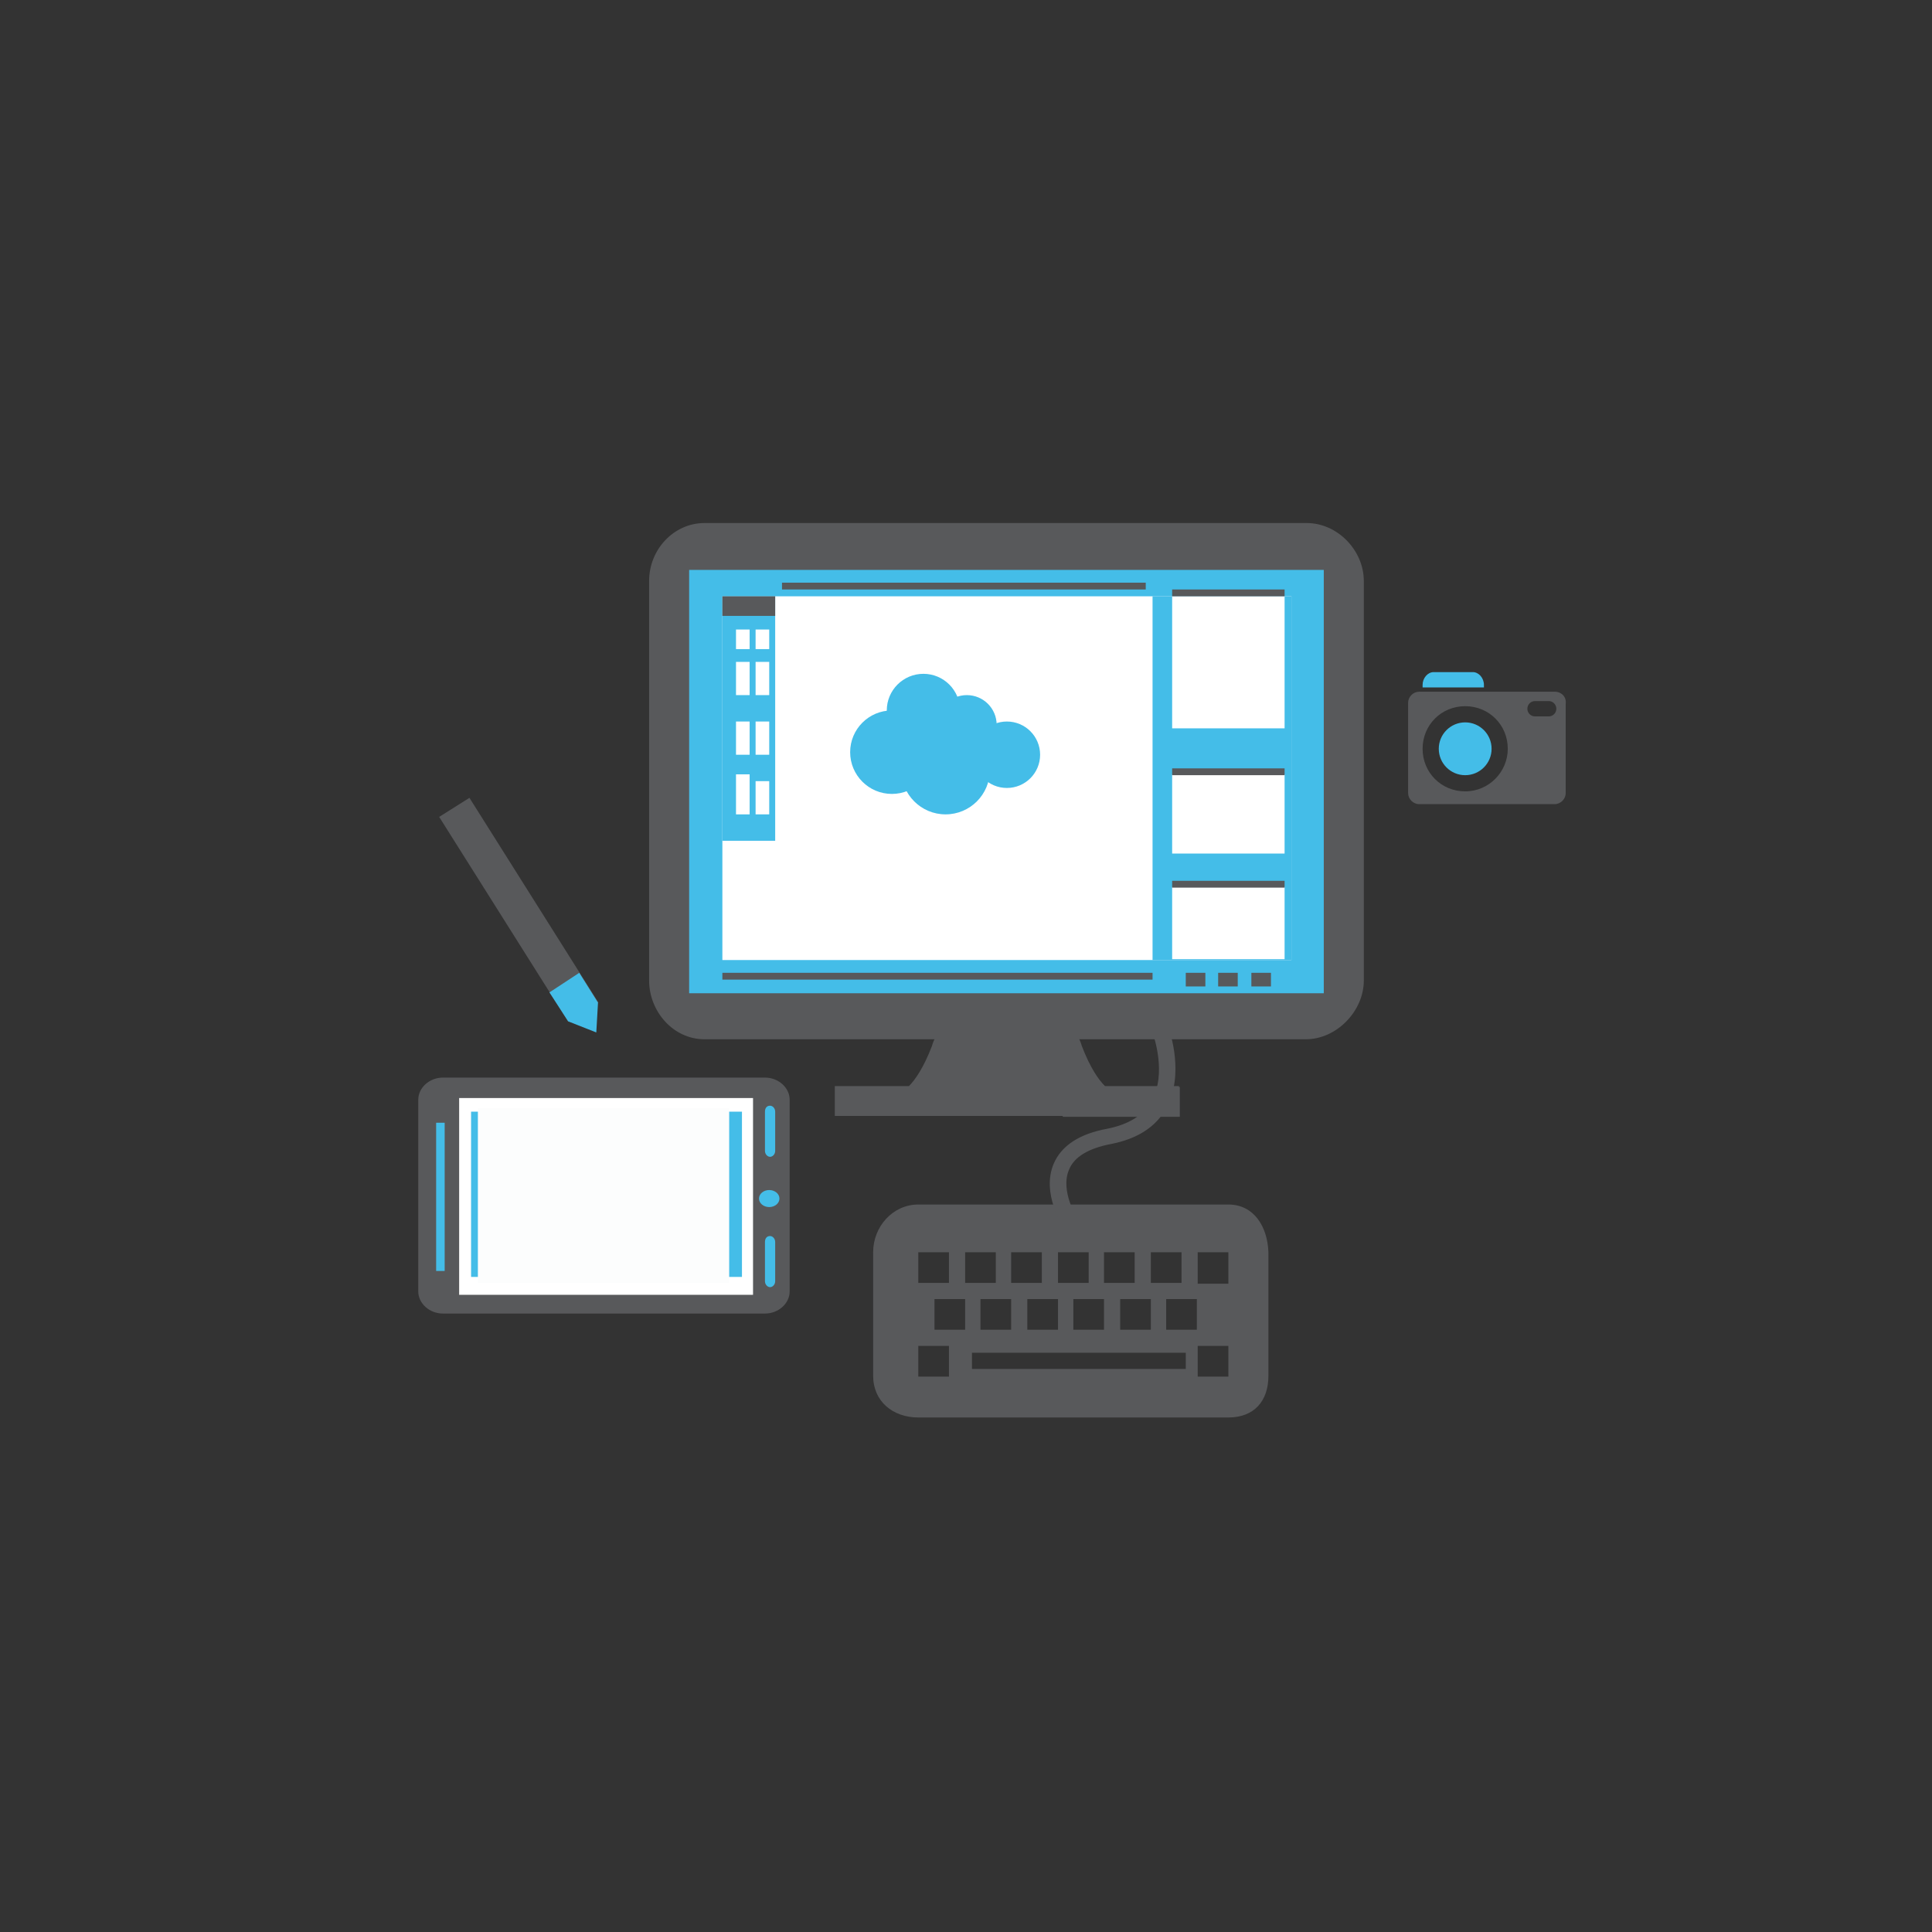 <?xml version="1.0" encoding="utf-8"?>
<!-- Generator: Adobe Illustrator 18.1.1, SVG Export Plug-In . SVG Version: 6.00 Build 0)  -->
<svg version="1.1" id="Layer_1" xmlns="http://www.w3.org/2000/svg" xmlns:xlink="http://www.w3.org/1999/xlink" x="0px" y="0px"
	 viewBox="0 0 226.8 226.8" enable-background="new 0 0 226.8 226.8" xml:space="preserve">
<rect x="0" y="0" width="226.8" height="226.8" fill="#333333" stroke="none"/>
<g display="none">
	<g display="inline">
		<rect x="48.1" y="77.8" fill="#58595B" width="132.5" height="84.5"/>
		<rect x="52.2" y="81.2" fill="#FFFFFF" width="124" height="77.1"/>
	</g>
	<g display="inline">
		<rect x="57.2" y="86.1" fill="#58595B" width="113.3" height="67.4"/>
		<rect x="61.2" y="90.1" fill="#44BDE8" width="105.3" height="59.2"/>
	</g>
	<g display="inline">
		<rect x="34.8" y="158.4" fill="#58595B" width="158.9" height="8.6"/>
		<rect x="39" y="161.6" fill="#FFFFFF" width="151.3" height="2"/>
	</g>
	<rect x="60.5" y="100.2" display="inline" fill="#58595B" width="107.2" height="4.5"/>
	<rect x="61.2" y="90.1" display="inline" fill="#FFFFFF" width="105.3" height="10.1"/>
	<rect x="77.7" y="89.1" display="inline" fill="#58595B" width="3" height="12.4"/>
	
		<circle display="inline" fill="#44BDE7" stroke="#58595B" stroke-width="4" stroke-miterlimit="10" cx="180.6" cy="71.3" r="16.2"/>
	<circle display="inline" fill="#FFFFFF" cx="98.5" cy="132.2" r="2"/>
	<circle display="inline" fill="#FFFFFF" cx="108.3" cy="132.2" r="2"/>
	<circle display="inline" fill="#FFFFFF" cx="118" cy="132.2" r="2"/>
	<circle display="inline" fill="#FFFFFF" cx="127.3" cy="132.2" r="2"/>
	<g display="inline">
		<g>
			<path fill="#FFFFFF" d="M179.4,62.7c0,3.2,0,6.3,0,9.5c0,0.7,0.6,1.3,1.3,1.3c3.2,0,6.5,0,9.7,0c1.6,0,1.6-2.5,0-2.5
				c-3.2,0-6.5,0-9.7,0c0.4,0.4,0.8,0.8,1.3,1.3c0-3.2,0-6.3,0-9.5C181.9,61.1,179.4,61.1,179.4,62.7L179.4,62.7z"/>
		</g>
	</g>
</g>
<g display="none">
	<g display="inline">
		<rect x="44.3" y="105.2" fill="#58595B" width="132.5" height="84.5"/>
		<rect x="48.4" y="108.6" fill="#FFFFFF" width="124" height="77.1"/>
	</g>
	<g display="inline">
		<rect x="53.4" y="113.6" fill="#58595B" width="113.3" height="67.4"/>
		<rect x="57.4" y="117.5" fill="#44BDE8" width="105.3" height="59.2"/>
	</g>
	<g display="inline">
		<rect x="31" y="185.8" fill="#58595B" width="158.9" height="8.6"/>
		<rect x="35.2" y="189.1" fill="#FFFFFF" width="151.3" height="2"/>
	</g>
	<g display="inline">
		<g>
			<path fill="#58595B" d="M112.3,98.9c0-9.2,0-18.4,0-27.7c0-3.1-4.8-3.1-4.8,0c0,9.2,0,18.4,0,27.7
				C107.5,101.9,112.3,102,112.3,98.9L112.3,98.9z"/>
		</g>
	</g>
	<g display="inline">
		<path fill="#FFFFFF" d="M157.7,57.1c0-12.6-10.9-22.9-24.2-22.9c-7.6,0-14.4,3.3-18.8,8.5c0-0.1,0-0.2,0-0.4
			c0-9-7.7-16.2-17.2-16.2s-17.2,7.3-17.2,16.2c0,1.9,0.3,3.6,1,5.3c-0.3,0-0.6,0-1,0c-9.5,0-17.2,7.3-17.2,16.2
			c0,9,7.7,16.2,17.2,16.2h54.1v0C147.4,79.5,157.7,69.4,157.7,57.1z"/>
		<g>
			<path fill="#58595B" d="M160.1,57.1C159.4,32.9,128.7,23.8,113,41c1.4,0.6,2.7,1.1,4.1,1.7c0.6-11.5-10.9-19.9-21.6-18.8
				c-12.1,1.3-20,12.7-16.4,24.4c0.8-1,1.5-2,2.3-3C71,44.7,61.2,52.5,60.8,63.1c-0.4,10.6,8.6,18.7,18.8,19.2
				c12.7,0.7,25.7,0,38.4,0c5.5,0,11,0,16.4,0c1.3,0,2.4-1.1,2.4-2.4c0,0,0,0,0,0c-0.8,0.8-1.6,1.6-2.4,2.4
				C148.3,81.4,159.7,71.3,160.1,57.1c0.1-3.1-4.7-3.1-4.8,0c-0.4,11.5-9.6,19.8-20.9,20.5c-1.3,0.1-2.4,1-2.4,2.4c0,0,0,0,0,0
				c0.8-0.8,1.6-1.6,2.4-2.4c-13.6,0-27.2,0-40.8,0c-4.8,0-9.9,0.4-14.7-0.1c-7.6-0.7-14.2-7.2-13.3-15.1
				c0.8-7.8,8.2-12.8,15.7-12.5c1.5,0.1,2.7-1.6,2.3-3c-2.8-9.2,3.5-18,13.2-18.5c7.9-0.4,15.9,5.8,15.5,14.2
				c-0.1,2,2.7,3.2,4.1,1.7c12.8-13.9,38.4-7.4,39,12.8C155.4,60.2,160.2,60.2,160.1,57.1z"/>
		</g>
	</g>
	<circle display="inline" fill="#58595B" cx="88.4" cy="65.3" r="2.6"/>
	<circle display="inline" fill="#58595B" cx="109.9" cy="65.3" r="2.6"/>
	<circle display="inline" fill="#58595B" cx="132.1" cy="65.3" r="2.6"/>
	<rect x="56.7" y="127.7" display="inline" fill="#58595B" width="107.2" height="4.5"/>
	<rect x="57.4" y="117.5" display="inline" fill="#FFFFFF" width="105.3" height="10.1"/>
	<rect x="73.9" y="116.5" display="inline" fill="#58595B" width="3" height="12.4"/>
</g>
<g display="none">
	<g display="inline">
		<g>
			<path fill="#27AAE1" d="M132.5,161c0,2-1.6,3.6-3.6,3.6H78.9c-2,0-3.6-1.6-3.6-3.6V55.5c0-2,1.6-3.6,3.6-3.6H129
				c2,0,3.6,1.6,3.6,3.6V161z"/>
			<path fill="#F1F2F2" d="M132.5,147.9c0,1.5-1.6,2.6-3.6,2.6H78.9c-2,0-3.6-1.2-3.6-2.6V70c0-1.5,1.6-2.6,3.6-2.6H129
				c2,0,3.6,1.2,3.6,2.6V147.9z"/>
			<path fill="#58595B" d="M129,166.9H78.9c-3.3,0-5.9-2.7-5.9-5.9V55.5c0-3.3,2.7-5.9,5.9-5.9H129c3.3,0,5.9,2.7,5.9,5.9V161
				C134.9,164.3,132.2,166.9,129,166.9z M78.9,54.3c-0.7,0-1.2,0.6-1.2,1.2V161c0,0.7,0.6,1.2,1.2,1.2H129c0.7,0,1.2-0.6,1.2-1.2
				V55.5c0-0.7-0.6-1.2-1.2-1.2H78.9z"/>
		</g>
		<g>
			<rect x="76.3" y="146.2" fill="#58595B" width="55.4" height="4.7"/>
		</g>
		<g>
			<rect x="76.3" y="64.8" fill="#58595B" width="55.4" height="4.7"/>
		</g>
		<g>
			<g>
				<rect x="94.4" y="57.6" fill="#58595B" width="19.1" height="4.7"/>
			</g>
		</g>
		<g>
			<rect x="101.6" y="154.1" fill="#58595B" width="4.7" height="4.7"/>
		</g>
		<g>
			<g>
				<rect x="82.3" y="134.8" fill="#27AAE1" width="7.7" height="7.7"/>
				<rect x="94.2" y="134.8" fill="#27AAE1" width="7.7" height="7.7"/>
				<rect x="106" y="134.8" fill="#27AAE1" width="7.7" height="7.7"/>
				<rect x="117.8" y="134.8" fill="#27AAE1" width="7.7" height="7.7"/>
			</g>
			<g>
				<rect x="82.3" y="74.5" fill="#27AAE1" width="7.7" height="7.7"/>
				<rect x="94.2" y="74.5" fill="#27AAE1" width="7.7" height="7.7"/>
				<rect x="106" y="74.5" fill="#27AAE1" width="7.7" height="7.7"/>
				<rect x="117.8" y="74.5" fill="#27AAE1" width="7.7" height="7.7"/>
			</g>
			<g>
				<rect x="82.3" y="86.1" fill="#27AAE1" width="7.7" height="7.7"/>
				<rect x="94.2" y="86.1" fill="#27AAE1" width="7.7" height="7.7"/>
				<rect x="106" y="86.1" fill="#27AAE1" width="7.7" height="7.7"/>
				<rect x="117.8" y="86.1" fill="#27AAE1" width="7.7" height="7.7"/>
			</g>
			<g>
				<rect x="82.3" y="97.8" fill="#27AAE1" width="7.7" height="7.7"/>
				<rect x="94.2" y="97.8" fill="#27AAE1" width="7.7" height="7.7"/>
				<rect x="106" y="97.8" fill="#27AAE1" width="7.7" height="7.7"/>
			</g>
		</g>
	</g>
	<g display="inline">
		<g>
			<path fill="#29A8E0" stroke="#58595B" stroke-width="2.025" stroke-miterlimit="10" d="M144.9,169.4l4.1-1.9
				c0.8-0.4,1.2-1.4,0.8-2.2l-1.6-3.5c-0.4-0.8-0.1-2,0.5-2.6l4-4.4c0.5-0.7,1.7-1.1,2.5-0.8l3.7,1.3c0.9,0.3,1.8-0.1,2.1-1l1.5-4.2
				c0.3-0.9-0.1-1.8-1-2.1l-3.7-1.3c-0.8-0.3-1.5-1.3-1.4-2.2l-0.2-5.9c-0.1-0.9,0.4-1.9,1.2-2.3l3.5-1.6c0.8-0.4,1.2-1.4,0.8-2.2
				l-1.9-4.1c-0.4-0.8-1.4-1.2-2.2-0.8l-3.5,1.6c-0.8,0.4-2,0.1-2.6-0.5l-4.4-4c-0.7-0.5-1.1-1.7-0.8-2.5l1.3-3.7
				c0.3-0.8-0.1-1.8-1-2.1l-4.2-1.5c-0.9-0.3-1.8,0.1-2.1,1l-1.3,3.7c-0.3,0.9-1.3,1.5-2.2,1.4l-5.9,0.2c-0.9,0.1-1.9-0.4-2.3-1.2
				l-1.7-3.5c-0.4-0.8-1.4-1.2-2.2-0.8l-4.1,1.9c-0.8,0.4-1.2,1.4-0.8,2.2l1.6,3.5c0.4,0.8,0.1,2-0.5,2.6l-4,4.4
				c-0.5,0.7-1.7,1.1-2.5,0.8l-3.7-1.3c-0.8-0.3-1.8,0.1-2.1,1l-1.5,4.2c-0.3,0.8,0.1,1.8,1,2.1l3.7,1.3c0.8,0.3,1.5,1.3,1.4,2.2
				l0.2,5.9c0.1,0.9-0.4,1.9-1.2,2.3l-3.5,1.6c-0.8,0.4-1.2,1.4-0.8,2.2l1.9,4.1c0.4,0.8,1.4,1.2,2.2,0.8l3.5-1.6
				c0.8-0.4,2-0.1,2.6,0.5l4.4,4c0.7,0.5,1.1,1.7,0.8,2.5l-1.3,3.7c-0.3,0.8,0.1,1.8,1,2.1l4.2,1.5c0.8,0.3,1.8-0.1,2.1-1l1.3-3.7
				c0.3-0.9,1.3-1.5,2.2-1.4l5.9-0.2c0.9-0.1,1.9,0.4,2.3,1.2l1.7,3.5C143.1,169.4,144.1,169.7,144.9,169.4z M130.4,154.8
				c-6.8-2.5-10.3-10-7.8-16.8c2.5-6.8,10-10.3,16.8-7.8c6.8,2.5,10.3,10,7.8,16.8C144.7,153.8,137.2,157.3,130.4,154.8z"/>
		</g>
		<g>
			<path fill="#29A8E0" stroke="#58595B" stroke-width="2.025" stroke-miterlimit="10" d="M127.1,170.3l-4.2-1.5
				c-0.9-0.3-1.4-1.4-1.1-2.3l1.3-3.7c0.3-0.8,0-1.8-0.7-2.3l-4.4-4c-0.6-0.6-1.6-0.9-2.4-0.5l-3.5,1.6c-0.4,0.2-0.9,0.2-1.4,0.1
				l0,0c-0.5-0.2-0.8-0.5-1-0.9l-1.9-4.1c-0.2-0.4-0.2-0.9-0.1-1.4c0.2-0.5,0.5-0.8,0.9-1l3.5-1.6c0.8-0.4,1.3-1.3,1.1-2.1l-0.2-5.9
				c0.1-0.8-0.5-1.8-1.3-2.1l-3.7-1.3c-0.9-0.3-1.4-1.4-1.1-2.3l1.5-4.2c0.3-0.9,1.4-1.4,2.3-1.1l3.7,1.3l0,0c0.8,0.3,1.8,0,2.3-0.7
				l4-4.4c0.6-0.6,0.9-1.6,0.5-2.4l-1.6-3.5c-0.2-0.4-0.2-0.9-0.1-1.4c0.2-0.5,0.5-0.8,0.9-1l4.1-1.9c0.4-0.2,0.9-0.2,1.4-0.1l0,0
				c0.5,0.2,0.8,0.5,1,0.9l1.7,3.5c0.3,0.7,1.3,1.3,2.1,1.1l5.9-0.2c0.9,0.1,1.8-0.5,2-1.3l1.3-3.7c0.3-0.9,1.4-1.4,2.3-1.1l4.2,1.5
				c0.9,0.3,1.4,1.4,1.1,2.3l-1.3,3.7c-0.3,0.8,0,1.8,0.7,2.3l4.4,4c0.6,0.6,1.6,0.9,2.4,0.5l3.5-1.6c0.9-0.4,2,0,2.4,0.9l1.9,4.1
				c0.2,0.4,0.2,0.9,0.1,1.4c-0.2,0.5-0.5,0.8-0.9,1l-3.5,1.6c-0.8,0.4-1.3,1.3-1.1,2.1l0.2,5.9c-0.1,0.8,0.6,1.8,1.3,2.1
				c0,0,0,0,0,0l3.7,1.3c0.9,0.3,1.4,1.4,1.1,2.3l-1.5,4.2c-0.2,0.5-0.5,0.8-0.9,1c-0.4,0.2-0.9,0.2-1.4,0.1c0,0,0,0,0,0l-3.7-1.3
				c-0.8-0.3-1.8,0-2.3,0.7l-4,4.4c-0.6,0.6-0.9,1.6-0.5,2.4l1.6,3.5c0.2,0.4,0.2,0.9,0.1,1.4c-0.2,0.5-0.5,0.8-0.9,1l-4.1,1.9
				c-0.4,0.2-0.9,0.2-1.4,0.1l0,0c-0.5-0.2-0.8-0.5-1-0.9l-1.7-3.5c-0.4-0.8-1.3-1.3-2.1-1.1l-5.9,0.2c-0.8-0.1-1.8,0.5-2.1,1.3
				l-1.3,3.7C129.1,170.1,128.1,170.6,127.1,170.3z M117.4,155.6c0.4,0.1,0.7,0.3,0.9,0.6l4.3,4c0.8,0.6,1.1,1.8,0.8,2.7l-1.3,3.7
				c-0.3,0.8,0.1,1.6,0.9,1.9l4.2,1.5c0.8,0.3,1.6-0.1,1.9-0.9l1.3-3.7c0.3-0.9,1.4-1.6,2.4-1.5l5.9-0.2c0.9-0.1,2.1,0.5,2.5,1.3
				l1.7,3.5c0.2,0.4,0.5,0.6,0.8,0.8c0,0,0,0,0,0c0.4,0.1,0.8,0.1,1.1-0.1l0,0l4.1-1.9c0.4-0.2,0.6-0.5,0.8-0.8
				c0.1-0.4,0.1-0.8-0.1-1.1l-1.6-3.5c-0.4-0.9-0.1-2.1,0.6-2.8l4-4.3c0.6-0.8,1.8-1.1,2.7-0.8l3.7,1.3l0,0c0.4,0.1,0.8,0.1,1.1,0
				c0.4-0.2,0.6-0.5,0.8-0.8l1.5-4.2c0.3-0.8-0.1-1.6-0.9-1.9l-3.7-1.3l0,0c-0.9-0.3-1.6-1.4-1.6-2.4l-0.2-5.9
				c-0.1-0.9,0.5-2.1,1.3-2.5l3.5-1.6c0.4-0.2,0.6-0.5,0.8-0.8c0.1-0.4,0.1-0.8-0.1-1.1l-1.9-4.1c-0.3-0.7-1.2-1.1-2-0.7l-3.5,1.6
				c-0.9,0.4-2.1,0.2-2.8-0.6l-4.3-4c-0.8-0.6-1.1-1.8-0.8-2.7l1.3-3.7c0.3-0.8-0.1-1.6-0.9-1.9l-4.2-1.5c-0.8-0.3-1.6,0.1-1.9,0.9
				l-1.3,3.7c-0.3,0.9-1.4,1.6-2.4,1.6l-5.9,0.2c-0.9,0.1-2.1-0.5-2.5-1.3l-1.7-3.5c-0.2-0.4-0.5-0.6-0.8-0.8l0,0
				c-0.4-0.1-0.8-0.1-1.1,0l-4.1,1.9c-0.4,0.2-0.6,0.5-0.8,0.8c-0.1,0.4-0.1,0.8,0,1.1l1.6,3.5c0.4,0.9,0.1,2.1-0.6,2.8l-4,4.3
				c-0.6,0.8-1.8,1.1-2.7,0.8l0,0l-3.7-1.3c-0.8-0.3-1.6,0.1-1.9,0.9l-1.5,4.2c-0.3,0.8,0.1,1.6,0.9,1.9l3.7,1.3
				c0.9,0.3,1.6,1.4,1.5,2.4l0.2,5.9c0.1,0.9-0.5,2.1-1.3,2.5l-3.5,1.6c-0.4,0.2-0.6,0.5-0.8,0.8c-0.1,0.4-0.1,0.8,0,1.1l1.9,4.1
				c0.2,0.4,0.5,0.6,0.8,0.8c0,0,0,0,0,0c0.4,0.1,0.8,0.1,1.1-0.1l3.5-1.6C116.1,155.3,116.8,155.3,117.4,155.6z M130.3,155
				c-3.3-1.2-6-3.7-7.5-6.9c-1.5-3.2-1.6-6.8-0.4-10.1c2.5-6.9,10.1-10.4,17-7.9c6.9,2.5,10.4,10.1,7.9,17
				C144.8,153.9,137.2,157.5,130.3,155L130.3,155C130.3,155,130.3,155,130.3,155z M139.3,130.4c-6.7-2.4-14.1,1-16.6,7.7
				c-1.2,3.2-1,6.8,0.4,9.9c1.5,3.1,4,5.5,7.3,6.7c0,0,0,0,0,0l0,0c6.7,2.4,14.1-1,16.6-7.7C149.5,140.3,146,132.8,139.3,130.4z"/>
		</g>
	</g>
	<g display="inline">
		<g>
			<path fill="#29A8E0" stroke="#58595B" stroke-width="1.314" stroke-miterlimit="10" d="M152.2,114.7l2.9,0.3
				c0.6,0.1,1.1-0.4,1.2-1l0.2-2.5c0.1-0.6,0.6-1.2,1.1-1.3l3.6-1.2c0.5-0.2,1.3-0.1,1.7,0.4l1.6,1.9c0.4,0.5,1.1,0.5,1.5,0.1
				l2.2-1.9c0.5-0.4,0.5-1,0.1-1.5l-1.6-1.9c-0.4-0.4-0.4-1.2-0.1-1.7l1.8-3.4c0.2-0.5,0.9-1,1.5-0.9l2.5,0.2c0.6,0.1,1.1-0.4,1.2-1
				l0.3-2.9c0-0.6-0.4-1.1-1-1.2l-2.5-0.2c-0.6-0.1-1.2-0.6-1.3-1.1l-1.2-3.7c-0.2-0.5-0.1-1.3,0.4-1.7l1.9-1.6
				c0.4-0.4,0.5-1.1,0.1-1.5l-1.9-2.2c-0.4-0.5-1.1-0.5-1.5-0.1l-1.9,1.6c-0.5,0.4-1.2,0.4-1.7,0.1l-3.4-1.8
				c-0.5-0.2-0.9-0.9-0.9-1.5l0.2-2.5c0.1-0.6-0.4-1.1-1-1.2l-2.9-0.3c-0.6-0.1-1.1,0.4-1.2,1l-0.2,2.5c-0.1,0.6-0.6,1.2-1.1,1.3
				l-3.7,1.2c-0.5,0.2-1.3,0.1-1.7-0.4l-1.6-1.9c-0.4-0.4-1-0.5-1.5-0.1l-2.2,1.9c-0.4,0.4-0.5,1-0.1,1.5l1.6,1.9
				c0.4,0.4,0.4,1.2,0.1,1.7l-1.8,3.4c-0.2,0.5-0.9,0.9-1.4,0.9l-2.5-0.2c-0.6-0.1-1.1,0.4-1.2,1l-0.3,2.9c-0.1,0.6,0.4,1.1,1,1.2
				l2.5,0.2c0.6,0.1,1.2,0.6,1.3,1.1l1.2,3.7c0.2,0.5,0.1,1.3-0.4,1.7l-1.9,1.6c-0.4,0.4-0.5,1-0.1,1.5l1.9,2.2
				c0.4,0.4,1.1,0.5,1.5,0.1l1.9-1.6c0.5-0.4,1.2-0.4,1.7-0.1l3.4,1.8c0.5,0.2,1,0.9,0.9,1.4l-0.2,2.5
				C151.2,114.2,151.6,114.7,152.2,114.7z M148.8,101.9c-3-3.6-2.5-9,1-12c3.6-3,9-2.5,12,1.1c3,3.6,2.5,9-1.1,12
				C157.1,105.9,151.8,105.5,148.8,101.9z"/>
		</g>
		<g>
			<path fill="#29A8E0" stroke="#58595B" stroke-width="1.314" stroke-miterlimit="10" d="M141.9,109.5l-1.9-2.2
				c-0.4-0.5-0.4-1.2,0.1-1.7l1.9-1.6c0.4-0.3,0.6-1,0.4-1.5l-1.2-3.7c-0.1-0.5-0.6-1-1.2-1.1l-2.5-0.2c-0.3,0-0.6-0.2-0.8-0.4l0,0
				c-0.2-0.2-0.3-0.5-0.3-0.9l0.3-2.9c0-0.3,0.2-0.6,0.4-0.8c0.2-0.2,0.5-0.3,0.9-0.3l2.5,0.2c0.5,0,1.1-0.3,1.3-0.8l1.8-3.4
				c0.3-0.5,0.3-1.2-0.1-1.6l-1.6-1.9c-0.4-0.5-0.4-1.2,0.1-1.7l2.2-1.9c0.5-0.4,1.2-0.4,1.7,0.1l1.6,1.9l0,0c0.3,0.4,1,0.6,1.5,0.4
				l3.7-1.2c0.5-0.1,1-0.6,1.1-1.2l0.2-2.5c0-0.3,0.2-0.6,0.4-0.8c0.2-0.2,0.5-0.3,0.9-0.3l2.9,0.3c0.3,0,0.6,0.2,0.8,0.4
				c0,0,0,0,0,0c0.2,0.2,0.3,0.5,0.3,0.9l-0.2,2.5c0,0.5,0.3,1.1,0.8,1.3l3.4,1.8c0.5,0.3,1.2,0.3,1.6-0.1l1.9-1.6
				c0.5-0.4,1.2-0.4,1.7,0.1l1.9,2.2c0.4,0.5,0.3,1.2-0.1,1.7l-1.9,1.6c-0.4,0.3-0.6,1-0.4,1.5l1.2,3.7c0.1,0.5,0.6,1,1.2,1.1
				l2.5,0.2c0.6,0.1,1.1,0.6,1.1,1.3l-0.3,2.9c0,0.3-0.2,0.6-0.4,0.8c-0.2,0.2-0.5,0.3-0.9,0.3l-2.5-0.2c-0.5,0-1.1,0.3-1.3,0.8
				l-1.8,3.4c-0.3,0.5-0.3,1.2,0.1,1.6l0,0l1.6,1.9c0.4,0.5,0.4,1.2-0.1,1.7l-2.2,1.9c-0.2,0.2-0.5,0.3-0.9,0.3
				c-0.3,0-0.6-0.2-0.8-0.4c0,0,0,0,0,0l-1.6-1.9c-0.3-0.4-1-0.6-1.5-0.4l-3.7,1.2c-0.5,0.1-1,0.6-1.1,1.2l-0.2,2.5
				c0,0.3-0.2,0.6-0.4,0.8c-0.2,0.2-0.5,0.3-0.9,0.3l-2.9-0.3c-0.3,0-0.6-0.2-0.8-0.4c0,0,0,0,0,0c-0.2-0.2-0.3-0.5-0.3-0.9l0.2-2.5
				c0-0.5-0.3-1.1-0.8-1.3l-3.4-1.8c-0.5-0.3-1.2-0.3-1.6,0.1l-1.9,1.6C143.1,110,142.3,110,141.9,109.5z M141.2,98.1
				c0.2,0.2,0.3,0.4,0.3,0.7l1.2,3.6c0.3,0.6,0.1,1.4-0.4,1.8l-1.9,1.6c-0.4,0.3-0.5,0.9-0.1,1.3l1.9,2.2c0.3,0.4,0.9,0.5,1.3,0.1
				l1.9-1.6c0.5-0.4,1.3-0.5,1.8-0.1l3.4,1.8c0.6,0.2,1,0.9,1,1.6l-0.2,2.5c0,0.3,0.1,0.5,0.2,0.7l0,0c0.2,0.2,0.4,0.3,0.7,0.3l0,0
				l2.9,0.3c0.3,0,0.5-0.1,0.7-0.2c0.2-0.2,0.3-0.4,0.3-0.7l0.2-2.5c0.1-0.6,0.6-1.2,1.2-1.4l3.6-1.2c0.6-0.3,1.4-0.1,1.8,0.4
				l1.6,1.9c0,0,0,0,0,0c0.2,0.2,0.4,0.3,0.6,0.3c0.3,0,0.5-0.1,0.7-0.2l2.2-1.9c0.4-0.3,0.5-0.9,0.1-1.3l-1.6-1.9l0,0
				c-0.4-0.5-0.5-1.3-0.1-1.8l1.8-3.4c0.2-0.6,0.9-1,1.6-1l2.5,0.2c0.3,0,0.5-0.1,0.7-0.2c0.2-0.2,0.3-0.4,0.3-0.6l0.3-2.9
				c0-0.5-0.3-1-0.9-1l-2.5-0.2c-0.6-0.1-1.2-0.6-1.4-1.2l-1.2-3.6c-0.2-0.6-0.1-1.4,0.4-1.8l1.9-1.6c0.4-0.3,0.5-0.9,0.1-1.3
				l-1.9-2.2c-0.3-0.4-0.9-0.5-1.3-0.1l-1.9,1.6c-0.5,0.4-1.3,0.5-1.8,0.1l-3.4-1.8c-0.6-0.2-1-0.9-1-1.6l0.2-2.5
				c0-0.3-0.1-0.5-0.2-0.7l0,0c-0.2-0.2-0.4-0.3-0.6-0.3l-2.9-0.3c-0.3,0-0.5,0.1-0.7,0.2c-0.2,0.2-0.3,0.4-0.3,0.7l-0.2,2.5
				c-0.1,0.6-0.6,1.2-1.2,1.4l-3.6,1.2c-0.6,0.3-1.4,0.1-1.8-0.4c0,0,0,0,0,0l-1.6-1.9c-0.3-0.4-0.9-0.5-1.3-0.1l-2.2,1.9
				c-0.4,0.3-0.5,0.9-0.1,1.3l1.6,1.9c0.4,0.5,0.5,1.3,0.1,1.8l-1.8,3.4c-0.2,0.6-0.9,1-1.6,1l-2.5-0.2c-0.3,0-0.5,0.1-0.7,0.2
				c-0.2,0.2-0.3,0.4-0.3,0.6l-0.3,2.9c0,0.3,0.1,0.5,0.2,0.7l0,0c0.2,0.2,0.4,0.3,0.6,0.3l2.5,0.2C140.6,97.5,141,97.7,141.2,98.1z
				 M148.7,101.9c-1.5-1.8-2.2-4-2-6.3c0.2-2.3,1.3-4.4,3-5.8c3.6-3.1,9.1-2.6,12.1,1.1c3.1,3.6,2.6,9.1-1.1,12.1
				C157.2,106,151.7,105.6,148.7,101.9L148.7,101.9C148.7,101.9,148.7,101.9,148.7,101.9z M161.7,91c-3-3.5-8.3-4-11.8-1
				c-1.7,1.4-2.8,3.5-3,5.7c-0.2,2.2,0.5,4.4,1.9,6.1c0,0,0,0,0,0l0,0c3,3.5,8.3,4,11.8,1C164.2,99.8,164.7,94.5,161.7,91z"/>
		</g>
	</g>
</g>
<g display="none">
	<g display="inline">
		<g>
			<path fill="#29A8E0" stroke="#58595B" stroke-width="1.41" stroke-miterlimit="10" d="M146.5,104.7l3.1-0.4
				c0.6-0.1,1.1-0.6,1-1.3l-0.3-2.7c-0.1-0.6,0.3-1.3,0.9-1.6l3.6-2c0.5-0.4,1.3-0.3,1.8,0l2.1,1.7c0.5,0.4,1.2,0.3,1.6-0.2l1.9-2.5
				c0.4-0.5,0.3-1.2-0.2-1.6l-2.1-1.7c-0.5-0.4-0.7-1.2-0.5-1.8l1.1-4c0.1-0.6,0.7-1.2,1.3-1.3l2.7-0.3c0.6-0.1,1.1-0.6,1-1.3
				l-0.4-3.1c-0.1-0.6-0.6-1.1-1.3-1l-2.7,0.3c-0.6,0.1-1.3-0.3-1.6-0.9l-2-3.6c-0.4-0.5-0.3-1.3,0-1.8l1.7-2.1
				c0.4-0.5,0.3-1.2-0.2-1.6l-2.5-1.9c-0.5-0.4-1.2-0.3-1.6,0.2l-1.7,2.1c-0.4,0.5-1.2,0.7-1.8,0.5l-4-1.1c-0.6-0.1-1.2-0.7-1.3-1.3
				l-0.3-2.7c-0.1-0.6-0.6-1.1-1.3-1l-3.1,0.4c-0.6,0.1-1.1,0.6-1,1.3l0.3,2.7c0.1,0.6-0.3,1.3-0.9,1.6l-3.6,2
				c-0.5,0.4-1.3,0.3-1.8,0l-2.1-1.7c-0.5-0.4-1.2-0.3-1.6,0.2l-1.9,2.5c-0.4,0.5-0.3,1.2,0.2,1.6l2.1,1.7c0.5,0.4,0.7,1.2,0.5,1.8
				l-1.1,4c-0.1,0.6-0.7,1.2-1.3,1.3l-2.7,0.3c-0.6,0.1-1.1,0.6-1,1.3l0.4,3.1c0.1,0.6,0.6,1.1,1.3,1l2.7-0.3
				c0.6-0.1,1.3,0.3,1.6,0.9l2,3.6c0.4,0.5,0.3,1.3,0,1.8l-1.7,2.1c-0.4,0.5-0.3,1.2,0.2,1.6l2.5,1.9c0.5,0.4,1.2,0.3,1.6-0.2
				l1.7-2.1c0.4-0.5,1.2-0.7,1.8-0.5l4,1.1c0.6,0.1,1.2,0.7,1.3,1.3l0.3,2.7C145.3,104.3,145.9,104.7,146.5,104.7z M140.1,91.9
				c-4-3.1-4.6-8.9-1.5-12.8c3.1-4,8.8-4.6,12.8-1.5c4,3.1,4.6,8.9,1.5,12.8C149.8,94.3,144,95,140.1,91.9z"/>
		</g>
		<g>
			<path fill="#29A8E0" stroke="#58595B" stroke-width="1.41" stroke-miterlimit="10" d="M134.6,101.4l-2.5-1.9
				c-0.5-0.4-0.6-1.2-0.2-1.8l1.7-2.1c0.4-0.5,0.4-1.2,0-1.7l-2-3.6c-0.2-0.5-0.9-0.9-1.5-0.9l-2.7,0.3c-0.3,0-0.7,0-0.9-0.3l0,0
				c-0.3-0.2-0.4-0.5-0.5-0.8l-0.4-3.1c0-0.3,0.1-0.7,0.3-0.9c0.2-0.3,0.5-0.4,0.8-0.5l2.7-0.3c0.6-0.1,1.1-0.6,1.2-1.2l1.1-4
				c0.2-0.5,0-1.3-0.4-1.6l-2.1-1.7c-0.5-0.4-0.6-1.2-0.2-1.8l1.9-2.5c0.4-0.5,1.2-0.6,1.8-0.2l2.1,1.7l0,0c0.5,0.4,1.2,0.4,1.7,0
				l3.6-2c0.5-0.2,0.9-0.9,0.9-1.5l-0.3-2.7c0-0.3,0.1-0.7,0.3-0.9c0.2-0.3,0.5-0.4,0.8-0.5l3.1-0.4c0.3,0,0.7,0.1,0.9,0.3l0,0
				c0.3,0.2,0.4,0.5,0.5,0.8l0.3,2.7c0.1,0.6,0.6,1.1,1.2,1.2l4,1.1c0.6,0.2,1.3,0,1.6-0.4l1.7-2.1c0.4-0.5,1.2-0.6,1.8-0.2l2.5,1.9
				c0.5,0.4,0.6,1.2,0.2,1.8l-1.7,2.1c-0.4,0.5-0.4,1.2,0,1.7l2,3.6c0.2,0.5,0.9,0.9,1.5,0.9l2.7-0.3c0.7-0.1,1.3,0.4,1.4,1.1
				l0.4,3.1c0,0.3,0,0.7-0.3,0.9c-0.2,0.3-0.5,0.4-0.8,0.5l-2.7,0.3c-0.6,0.1-1.1,0.6-1.2,1.2l-1.1,4c-0.2,0.5,0,1.3,0.4,1.6l0,0
				l2.1,1.7c0.5,0.4,0.6,1.2,0.2,1.8l-1.9,2.5c-0.2,0.3-0.5,0.4-0.8,0.5c-0.3,0-0.7-0.1-0.9-0.3c0,0,0,0,0,0l-2.1-1.7
				c-0.5-0.4-1.2-0.4-1.7,0l-3.6,2c-0.5,0.2-0.9,0.9-0.9,1.5l0.3,2.7c0,0.3-0.1,0.7-0.3,0.9c-0.2,0.3-0.5,0.4-0.8,0.5l-3.1,0.4
				c-0.3,0-0.7-0.1-0.9-0.3c0,0,0,0,0,0c-0.3-0.2-0.4-0.5-0.5-0.8l-0.3-2.7c-0.1-0.6-0.6-1.1-1.2-1.2l-4-1.1c-0.5-0.2-1.3,0-1.6,0.4
				l-1.7,2.1C135.9,101.8,135.1,101.8,134.6,101.4z M131.3,89.6c0.2,0.2,0.4,0.4,0.5,0.6l2,3.6c0.4,0.5,0.4,1.4-0.1,2l-1.7,2.1
				c-0.3,0.4-0.3,1.1,0.2,1.4l2.5,1.9c0.4,0.3,1.1,0.3,1.4-0.2l1.7-2.1c0.4-0.5,1.3-0.8,1.9-0.5l3.9,1.1c0.7,0.1,1.3,0.7,1.3,1.4
				l0.3,2.7c0,0.3,0.2,0.5,0.4,0.7l0,0c0.2,0.2,0.5,0.2,0.8,0.2l0,0l3.1-0.4c0.3,0,0.5-0.2,0.7-0.4c0.2-0.2,0.2-0.5,0.2-0.8
				l-0.3-2.7c-0.1-0.7,0.4-1.4,1-1.7l3.6-2c0.5-0.4,1.4-0.4,2,0.1l2.1,1.7l0,0c0.2,0.2,0.5,0.2,0.8,0.2c0.3,0,0.5-0.2,0.7-0.4
				l1.9-2.5c0.3-0.4,0.3-1.1-0.2-1.4l-2.1-1.7c0,0,0,0,0,0c-0.5-0.4-0.8-1.3-0.5-1.9l1.1-3.9c0.1-0.7,0.7-1.3,1.4-1.4l2.7-0.3
				c0.3,0,0.5-0.2,0.7-0.4c0.2-0.2,0.2-0.5,0.2-0.8l-0.4-3.1c-0.1-0.6-0.6-1-1.1-0.9l-2.7,0.3c-0.7,0.1-1.4-0.4-1.7-1l-2-3.6
				c-0.4-0.5-0.4-1.4,0.1-2l1.7-2.1c0.3-0.4,0.3-1.1-0.2-1.4l-2.5-1.9c-0.4-0.3-1.1-0.3-1.4,0.2l-1.7,2.1c-0.4,0.5-1.3,0.8-1.9,0.5
				l-3.9-1.1c-0.7-0.1-1.3-0.8-1.3-1.4l-0.3-2.7c0-0.3-0.2-0.5-0.4-0.7l0,0c-0.2-0.2-0.5-0.2-0.8-0.2l-3.1,0.4
				c-0.3,0-0.5,0.2-0.7,0.4c-0.2,0.2-0.2,0.5-0.2,0.8l0.3,2.7c0.1,0.7-0.4,1.4-1,1.7l-3.6,2c-0.5,0.4-1.4,0.4-2-0.1c0,0,0,0,0,0
				l-2.1-1.7c-0.4-0.3-1.1-0.3-1.4,0.2l-1.9,2.5c-0.3,0.4-0.3,1.1,0.2,1.4l2.1,1.7c0.5,0.4,0.8,1.3,0.5,1.9l-1.1,3.9
				c-0.1,0.7-0.8,1.3-1.4,1.3l-2.7,0.3c-0.3,0-0.5,0.2-0.7,0.4c-0.2,0.2-0.2,0.5-0.2,0.8l0.4,3.1c0,0.3,0.2,0.5,0.4,0.7l0,0
				c0.2,0.2,0.5,0.2,0.8,0.2l2.7-0.3C130.5,89.1,131,89.3,131.3,89.6z M140,92c-1.9-1.5-3.2-3.7-3.5-6.2c-0.3-2.5,0.4-4.9,1.9-6.8
				c3.2-4,9-4.7,13-1.5c4,3.2,4.7,9,1.5,13C149.8,94.5,144,95.1,140,92L140,92L140,92z M151.3,77.7c-3.9-3.1-9.6-2.4-12.6,1.5
				c-1.5,1.9-2.1,4.2-1.9,6.6c0.3,2.4,1.5,4.5,3.4,6l0,0l0,0c3.9,3.1,9.6,2.4,12.6-1.5C155.9,86.4,155.2,80.7,151.3,77.7z"/>
		</g>
	</g>
	<g display="inline">
		<g>
			<path fill="#29A8E0" stroke="#58595B" stroke-width="0.764" stroke-miterlimit="10" d="M79.6,123.5l1.5-0.7
				c0.3-0.1,0.4-0.5,0.3-0.8l-0.6-1.3c-0.1-0.3,0-0.7,0.2-1l1.5-1.6c0.2-0.3,0.6-0.4,1-0.3l1.4,0.5c0.3,0.1,0.7,0,0.8-0.4l0.6-1.6
				c0.1-0.3,0-0.7-0.4-0.8l-1.4-0.5c-0.3-0.1-0.6-0.5-0.5-0.8l-0.1-2.2c-0.1-0.3,0.2-0.7,0.5-0.9l1.3-0.6c0.3-0.1,0.4-0.5,0.3-0.8
				l-0.7-1.5c-0.1-0.3-0.5-0.4-0.8-0.3l-1.3,0.6c-0.3,0.1-0.7,0.1-1-0.2l-1.6-1.5c-0.3-0.2-0.4-0.6-0.3-1l0.5-1.4
				c0.1-0.3,0-0.7-0.4-0.8l-1.6-0.6c-0.3-0.1-0.7,0.1-0.8,0.4l-0.5,1.4c-0.1,0.3-0.5,0.6-0.8,0.5l-2.2,0.1c-0.3,0.1-0.7-0.2-0.9-0.5
				l-0.6-1.3c-0.1-0.3-0.5-0.4-0.8-0.3l-1.5,0.7c-0.3,0.1-0.4,0.5-0.3,0.8l0.6,1.3c0.1,0.3,0,0.7-0.2,1l-1.5,1.6
				c-0.2,0.3-0.6,0.4-1,0.3l-1.4-0.5c-0.3-0.1-0.7,0-0.8,0.4l-0.6,1.6c-0.1,0.3,0.1,0.7,0.4,0.8l1.4,0.5c0.3,0.1,0.6,0.5,0.5,0.8
				l0.1,2.2c0,0.3-0.2,0.7-0.5,0.9l-1.3,0.6c-0.3,0.1-0.4,0.5-0.3,0.8l0.7,1.5c0.1,0.3,0.5,0.4,0.8,0.3l1.3-0.6
				c0.3-0.1,0.7-0.1,1,0.2l1.6,1.5c0.3,0.2,0.4,0.6,0.3,0.9l-0.5,1.4c-0.1,0.3,0,0.7,0.4,0.8l1.6,0.6c0.3,0.1,0.7-0.1,0.8-0.4
				l0.5-1.4c0.1-0.3,0.5-0.6,0.8-0.5l2.2-0.1c0.3-0.1,0.7,0.2,0.9,0.5l0.6,1.3C78.9,123.6,79.3,123.7,79.6,123.5z M74.1,118.1
				c-2.6-0.9-3.9-3.8-2.9-6.3c0.9-2.6,3.8-3.9,6.3-2.9c2.6,0.9,3.9,3.8,2.9,6.3C79.5,117.7,76.7,119,74.1,118.1z"/>
		</g>
		<g>
			<path fill="#29A8E0" stroke="#58595B" stroke-width="0.764" stroke-miterlimit="10" d="M72.9,123.9l-1.6-0.6
				c-0.4-0.1-0.5-0.5-0.4-0.9l0.5-1.4c0.1-0.3,0-0.7-0.3-0.9l-1.6-1.5c-0.2-0.2-0.6-0.3-0.9-0.2l-1.3,0.6c-0.2,0.1-0.4,0.1-0.5,0
				l0,0c-0.2-0.1-0.3-0.2-0.4-0.4l-0.7-1.5c-0.1-0.2-0.1-0.4,0-0.5c0.1-0.2,0.2-0.3,0.4-0.4l1.3-0.6c0.3-0.1,0.5-0.5,0.4-0.8
				l-0.1-2.2c0-0.3-0.2-0.7-0.5-0.8l-1.4-0.5c-0.4-0.1-0.5-0.5-0.4-0.9l0.6-1.6c0.1-0.4,0.5-0.5,0.9-0.4l1.4,0.5l0,0
				c0.3,0.1,0.7,0,0.9-0.3l1.5-1.6c0.2-0.2,0.3-0.6,0.2-0.9l-0.6-1.3c-0.1-0.2-0.1-0.4,0-0.5c0.1-0.2,0.2-0.3,0.4-0.4l1.5-0.7
				c0.2-0.1,0.4-0.1,0.5,0l0,0c0.2,0.1,0.3,0.2,0.4,0.4l0.6,1.3c0.1,0.3,0.5,0.5,0.8,0.4l2.2-0.1c0.3,0,0.7-0.2,0.8-0.5l0.5-1.4
				c0.1-0.4,0.5-0.5,0.9-0.4l1.6,0.6c0.4,0.1,0.5,0.5,0.4,0.9l-0.5,1.4c-0.1,0.3,0,0.7,0.3,0.9l1.6,1.5c0.2,0.2,0.6,0.3,0.9,0.2
				l1.3-0.6c0.3-0.2,0.7,0,0.9,0.3l0.7,1.5c0.1,0.2,0.1,0.3,0,0.5c-0.1,0.2-0.2,0.3-0.4,0.4l-1.3,0.6c-0.3,0.1-0.5,0.5-0.4,0.8
				l0.1,2.2c0,0.3,0.2,0.7,0.5,0.8l0,0l1.4,0.5c0.4,0.1,0.5,0.5,0.4,0.9l-0.6,1.6c-0.1,0.2-0.2,0.3-0.4,0.4c-0.2,0.1-0.4,0.1-0.5,0
				c0,0,0,0,0,0l-1.4-0.5c-0.3-0.1-0.7,0-0.9,0.3l-1.5,1.6c-0.2,0.2-0.3,0.6-0.2,0.9l0.6,1.3c0.1,0.2,0.1,0.4,0,0.5
				c-0.1,0.2-0.2,0.3-0.4,0.4l-1.5,0.7c-0.2,0.1-0.4,0.1-0.5,0l0,0c-0.2-0.1-0.3-0.2-0.4-0.4l-0.6-1.3c-0.1-0.3-0.5-0.5-0.8-0.4
				l-2.2,0.1c-0.3,0-0.7,0.2-0.8,0.5l-0.5,1.4C73.6,123.8,73.2,124,72.9,123.9z M69.2,118.3c0.1,0.1,0.3,0.1,0.4,0.2l1.6,1.5
				c0.3,0.2,0.4,0.7,0.3,1l-0.5,1.4c-0.1,0.3,0,0.6,0.3,0.7l1.6,0.6c0.3,0.1,0.6,0,0.7-0.3l0.5-1.4c0.1-0.3,0.5-0.6,0.9-0.6l2.2-0.1
				c0.4-0.1,0.8,0.2,0.9,0.5l0.6,1.3c0.1,0.1,0.2,0.2,0.3,0.3l0,0c0.1,0.1,0.3,0,0.4,0l0,0l1.5-0.7c0.1-0.1,0.2-0.2,0.3-0.3
				c0.1-0.1,0-0.3,0-0.4l-0.6-1.3c-0.2-0.3-0.1-0.8,0.2-1l1.5-1.6c0.2-0.3,0.7-0.4,1-0.3l1.4,0.5l0,0c0.1,0.1,0.3,0,0.4,0
				c0.1-0.1,0.2-0.2,0.3-0.3l0.6-1.6c0.1-0.3,0-0.6-0.3-0.7l-1.4-0.5l0,0c-0.3-0.1-0.6-0.5-0.6-0.9l-0.1-2.2
				c-0.1-0.4,0.2-0.8,0.5-0.9l1.3-0.6c0.1-0.1,0.2-0.2,0.3-0.3c0.1-0.1,0-0.3,0-0.4l-0.7-1.5c-0.1-0.3-0.5-0.4-0.7-0.3l-1.3,0.6
				c-0.3,0.2-0.8,0.1-1-0.2l-1.6-1.5c-0.3-0.2-0.4-0.7-0.3-1l0.5-1.4c0.1-0.3,0-0.6-0.3-0.7l-1.6-0.6c-0.3-0.1-0.6,0-0.7,0.3
				l-0.5,1.4c-0.1,0.3-0.5,0.6-0.9,0.6l-2.2,0.1c-0.4,0.1-0.8-0.2-0.9-0.5l-0.6-1.3c-0.1-0.1-0.2-0.2-0.3-0.3l0,0
				c-0.1-0.1-0.3,0-0.4,0l-1.5,0.7c-0.1,0.1-0.2,0.2-0.3,0.3c-0.1,0.1,0,0.3,0,0.4l0.6,1.3c0.2,0.3,0.1,0.8-0.2,1l-1.5,1.6
				c-0.2,0.3-0.7,0.4-1,0.3l0,0l-1.4-0.5c-0.3-0.1-0.6,0-0.7,0.3l-0.6,1.6c-0.1,0.3,0,0.6,0.3,0.7l1.4,0.5c0.3,0.1,0.6,0.5,0.6,0.9
				l0.1,2.2c0.1,0.4-0.2,0.8-0.5,0.9l-1.3,0.6c-0.1,0.1-0.2,0.2-0.3,0.3c-0.1,0.1,0,0.3,0,0.4l0.7,1.5c0.1,0.1,0.2,0.2,0.3,0.3l0,0
				c0.1,0.1,0.3,0,0.4,0l1.3-0.6C68.7,118.3,69,118.3,69.2,118.3z M74.1,118.1c-1.3-0.5-2.3-1.4-2.8-2.6c-0.6-1.2-0.6-2.6-0.2-3.8
				c0.9-2.6,3.8-3.9,6.4-3c2.6,0.9,3.9,3.8,3,6.4C79.6,117.7,76.7,119.1,74.1,118.1L74.1,118.1L74.1,118.1z M77.5,108.8
				c-2.5-0.9-5.3,0.4-6.3,2.9c-0.4,1.2-0.4,2.5,0.2,3.7c0.5,1.2,1.5,2.1,2.7,2.5l0,0l0,0c2.5,0.9,5.3-0.4,6.3-2.9
				C81.3,112.6,80,109.8,77.5,108.8z"/>
		</g>
	</g>
	<g display="inline">
		<path fill="#27AAE1" d="M136.5,162.3c0,2-1.6,3.6-3.6,3.6H82.9c-2,0-3.6-1.6-3.6-3.6V56.8c0-2,1.6-3.6,3.6-3.6H133
			c2,0,3.6,1.6,3.6,3.6V162.3z"/>
		<path fill="#F1F2F2" d="M136.5,149.1c0,1.5-1.6,2.6-3.6,2.6H82.9c-2,0-3.6-1.2-3.6-2.6V71.2c0-1.5,1.6-2.6,3.6-2.6H133
			c2,0,3.6,1.2,3.6,2.6V149.1z"/>
		<path fill="#58595B" d="M133,168.2H82.9c-3.3,0-5.9-2.7-5.9-5.9V56.8c0-3.3,2.7-5.9,5.9-5.9H133c3.3,0,5.9,2.7,5.9,5.9v105.5
			C138.9,165.5,136.2,168.2,133,168.2z M82.9,55.5c-0.7,0-1.2,0.6-1.2,1.2v105.5c0,0.7,0.6,1.2,1.2,1.2H133c0.7,0,1.2-0.6,1.2-1.2
			V56.8c0-0.7-0.6-1.2-1.2-1.2H82.9z"/>
		<g>
			<rect x="80.2" y="147.4" fill="#58595B" width="55.4" height="4.7"/>
		</g>
		<g>
			<rect x="80.2" y="66.1" fill="#58595B" width="55.4" height="4.7"/>
		</g>
		<g>
			<g>
				<rect x="98.4" y="58.9" fill="#58595B" width="19.1" height="4.7"/>
			</g>
		</g>
		<g>
			<rect x="105.6" y="155.4" fill="#58595B" width="4.7" height="4.7"/>
		</g>
		<g>
			<rect x="86.3" y="75.7" fill="#27AAE1" width="7.7" height="7.7"/>
			<rect x="98.2" y="75.7" fill="#27AAE1" width="7.7" height="7.7"/>
			<rect x="110" y="75.7" fill="#27AAE1" width="7.7" height="7.7"/>
			<rect x="121.8" y="75.7" fill="#27AAE1" width="7.7" height="7.7"/>
		</g>
		<g>
			<rect x="86.3" y="87.4" fill="#27AAE1" width="7.7" height="7.7"/>
			<rect x="98.2" y="87.4" fill="#27AAE1" width="7.7" height="7.7"/>
			<rect x="110" y="87.4" fill="#27AAE1" width="7.7" height="7.7"/>
			<rect x="121.8" y="87.4" fill="#27AAE1" width="7.7" height="7.7"/>
		</g>
		<g>
			<rect x="86.3" y="99.1" fill="#27AAE1" width="7.7" height="7.7"/>
			<rect x="98.2" y="99.1" fill="#27AAE1" width="7.7" height="7.7"/>
			<rect x="110" y="99.1" fill="#27AAE1" width="7.7" height="7.7"/>
		</g>
		<g>
			<defs>
				<rect id="SVGID_1_" x="81.6" y="102.9" width="52.5" height="44.5"/>
			</defs>
			<clipPath id="SVGID_2_">
				<use xlink:href="#SVGID_1_"  overflow="visible"/>
			</clipPath>
			<g clip-path="url(#SVGID_2_)">
				<g>
					<path fill="#29A8E0" stroke="#58595B" stroke-width="2.025" stroke-miterlimit="10" d="M131.8,165.8l4.1-1.9
						c0.8-0.4,1.2-1.4,0.8-2.2l-1.6-3.5c-0.4-0.8-0.1-2,0.5-2.6l4-4.4c0.5-0.7,1.7-1.1,2.5-0.8l3.7,1.3c0.9,0.3,1.8-0.1,2.1-1
						l1.5-4.2c0.3-0.9-0.1-1.8-1-2.1l-3.7-1.3c-0.8-0.3-1.5-1.3-1.4-2.2l-0.2-5.9c-0.1-0.9,0.4-1.9,1.2-2.3l3.5-1.6
						c0.8-0.4,1.2-1.4,0.8-2.2l-1.9-4.1c-0.4-0.8-1.4-1.2-2.2-0.8l-3.5,1.6c-0.8,0.4-2,0.1-2.6-0.5l-4.4-4c-0.7-0.5-1.1-1.7-0.8-2.5
						l1.3-3.7c0.3-0.8-0.1-1.8-1-2.1l-4.2-1.5c-0.9-0.3-1.8,0.1-2.1,1l-1.3,3.7c-0.3,0.9-1.3,1.5-2.2,1.4l-5.9,0.2
						c-0.9,0.1-1.9-0.4-2.3-1.2l-1.7-3.5c-0.4-0.8-1.4-1.2-2.2-0.8l-4.1,1.9c-0.8,0.4-1.2,1.4-0.8,2.2l1.6,3.5
						c0.4,0.8,0.1,2-0.5,2.6l-4,4.4c-0.5,0.7-1.7,1.1-2.5,0.8l-3.7-1.3c-0.8-0.3-1.8,0.1-2.1,1l-1.5,4.2c-0.3,0.8,0.1,1.8,1,2.1
						l3.7,1.3c0.8,0.3,1.5,1.3,1.4,2.2l0.2,5.9c0.1,0.9-0.4,1.9-1.2,2.3l-3.5,1.6c-0.8,0.4-1.2,1.4-0.8,2.2l1.9,4.1
						c0.4,0.8,1.4,1.2,2.2,0.8l3.5-1.6c0.8-0.4,2-0.1,2.6,0.5l4.4,4c0.7,0.5,1.1,1.7,0.8,2.5l-1.3,3.7c-0.3,0.8,0.1,1.8,1,2.1
						l4.2,1.5c0.8,0.3,1.8-0.1,2.1-1l1.3-3.7c0.3-0.9,1.3-1.5,2.2-1.4l5.9-0.2c0.9-0.1,1.9,0.4,2.3,1.2l1.7,3.5
						C130,165.9,131,166.2,131.8,165.8z M117.3,151.3c-6.8-2.5-10.3-10-7.8-16.8c2.5-6.8,10-10.3,16.8-7.8c6.8,2.5,10.3,10,7.8,16.8
						C131.6,150.3,124.1,153.8,117.3,151.3z"/>
				</g>
				<g>
					<path fill="#29A8E0" stroke="#58595B" stroke-width="2.025" stroke-miterlimit="10" d="M114.1,166.7l-4.2-1.5
						c-0.9-0.3-1.4-1.4-1.1-2.3l1.3-3.7c0.3-0.8,0-1.8-0.7-2.3l-4.4-4c-0.6-0.6-1.6-0.9-2.4-0.5l-3.5,1.6c-0.4,0.2-0.9,0.2-1.4,0.1
						c0,0,0,0,0,0c-0.5-0.2-0.8-0.5-1-0.9l-1.9-4.1c-0.2-0.4-0.2-0.9-0.1-1.4c0.2-0.5,0.5-0.8,0.9-1l3.5-1.6
						c0.8-0.4,1.3-1.3,1.1-2.1l-0.2-5.9c0.1-0.8-0.5-1.8-1.3-2.1l-3.7-1.3c-0.9-0.3-1.4-1.4-1.1-2.3l1.5-4.2
						c0.3-0.9,1.4-1.4,2.3-1.1l3.7,1.3l0,0c0.8,0.3,1.8,0,2.3-0.7l4-4.4c0.6-0.6,0.9-1.6,0.5-2.4l-1.6-3.5c-0.2-0.4-0.2-0.9-0.1-1.4
						c0.2-0.5,0.5-0.8,0.9-1l4.1-1.9c0.4-0.2,0.9-0.2,1.4-0.1l0,0c0.5,0.2,0.8,0.5,1,0.9l1.7,3.5c0.3,0.7,1.3,1.3,2.1,1.1l5.9-0.2
						c0.9,0.1,1.8-0.5,2-1.3l1.3-3.7c0.3-0.9,1.4-1.4,2.3-1.1l4.2,1.5c0.9,0.3,1.4,1.4,1.1,2.3l-1.3,3.7c-0.3,0.8,0,1.8,0.7,2.3
						l4.4,4c0.6,0.6,1.6,0.9,2.4,0.5l3.5-1.6c0.9-0.4,2,0,2.4,0.9l1.9,4.1c0.2,0.4,0.2,0.9,0.1,1.4c-0.2,0.5-0.5,0.8-0.9,1l-3.5,1.6
						c-0.8,0.4-1.3,1.3-1.1,2.1l0.2,5.9c-0.1,0.8,0.6,1.8,1.3,2.1l0,0l3.7,1.3c0.9,0.3,1.4,1.4,1.1,2.3L148,151
						c-0.2,0.5-0.5,0.8-0.9,1c-0.4,0.2-0.9,0.2-1.4,0.1l0,0l-3.7-1.3c-0.8-0.3-1.8,0-2.3,0.7l-4,4.4c-0.6,0.6-0.9,1.6-0.5,2.4
						l1.6,3.5c0.2,0.4,0.2,0.9,0.1,1.4c-0.2,0.5-0.5,0.8-0.9,1l-4.1,1.9c-0.4,0.2-0.9,0.2-1.4,0.1c0,0,0,0,0,0
						c-0.5-0.2-0.8-0.5-1-0.9l-1.7-3.5c-0.4-0.8-1.3-1.3-2.1-1.1l-5.9,0.2c-0.8-0.1-1.8,0.5-2.1,1.3l-1.3,3.7
						C116,166.6,115,167.1,114.1,166.7z M104.3,152c0.4,0.1,0.7,0.3,0.9,0.6l4.3,4c0.8,0.6,1.1,1.8,0.8,2.7l-1.3,3.7
						c-0.3,0.8,0.1,1.6,0.9,1.9l4.2,1.5c0.8,0.3,1.6-0.1,1.9-0.9l1.3-3.7c0.3-0.9,1.4-1.6,2.4-1.5l5.9-0.2c0.9-0.1,2.1,0.5,2.5,1.3
						l1.7,3.5c0.2,0.4,0.5,0.6,0.8,0.8l0,0c0.4,0.1,0.8,0.1,1.1-0.1l0,0l4.1-1.9c0.4-0.2,0.6-0.5,0.8-0.8c0.1-0.4,0.1-0.8-0.1-1.1
						l-1.6-3.5c-0.4-0.9-0.1-2.1,0.6-2.8l4-4.3c0.6-0.8,1.8-1.1,2.7-0.8l3.7,1.3l0,0c0.4,0.1,0.8,0.1,1.1,0c0.4-0.2,0.6-0.5,0.8-0.8
						l1.5-4.2c0.3-0.8-0.1-1.6-0.9-1.9l-3.7-1.3c0,0,0,0,0,0c-0.9-0.3-1.6-1.4-1.6-2.4l-0.2-5.9c-0.1-0.9,0.5-2.1,1.3-2.5l3.5-1.6
						c0.4-0.2,0.6-0.5,0.8-0.8c0.1-0.4,0.1-0.8-0.1-1.1l-1.9-4.1c-0.3-0.7-1.2-1.1-2-0.7l-3.5,1.6c-0.9,0.4-2.1,0.2-2.8-0.6l-4.3-4
						c-0.8-0.6-1.1-1.8-0.8-2.7l1.3-3.7c0.3-0.8-0.1-1.6-0.9-1.9l-4.2-1.5c-0.8-0.3-1.6,0.1-1.9,0.9l-1.3,3.7
						c-0.3,0.9-1.4,1.6-2.4,1.6l-5.9,0.2c-0.9,0.1-2.1-0.5-2.5-1.3l-1.7-3.5c-0.2-0.4-0.5-0.6-0.8-0.8l0,0c-0.4-0.1-0.8-0.1-1.1,0
						l-4.1,1.9c-0.4,0.2-0.6,0.5-0.8,0.8c-0.1,0.4-0.1,0.8,0,1.1l1.6,3.5c0.4,0.9,0.1,2.1-0.6,2.8l-4,4.3c-0.6,0.8-1.8,1.1-2.7,0.8
						c0,0,0,0,0,0l-3.7-1.3c-0.8-0.3-1.6,0.1-1.9,0.9l-1.5,4.2c-0.3,0.8,0.1,1.6,0.9,1.9l3.7,1.3c0.9,0.3,1.6,1.4,1.5,2.4l0.2,5.9
						c0.1,0.9-0.5,2.1-1.3,2.5l-3.5,1.6c-0.4,0.2-0.6,0.5-0.8,0.8c-0.1,0.4-0.1,0.8,0,1.1L97,153c0.2,0.4,0.5,0.6,0.8,0.8l0,0
						c0.4,0.1,0.8,0.1,1.1-0.1l3.5-1.6C103.1,151.8,103.8,151.8,104.3,152z M117.3,151.5c-3.3-1.2-6-3.7-7.5-6.9
						c-1.5-3.2-1.6-6.8-0.4-10.1c2.5-6.9,10.1-10.4,17-7.9c6.9,2.5,10.4,10.1,7.9,17C131.8,150.4,124.1,154,117.3,151.5L117.3,151.5
						L117.3,151.5z M126.2,126.8c-6.7-2.4-14.1,1-16.6,7.7c-1.2,3.2-1,6.8,0.4,9.9c1.5,3.1,4,5.5,7.3,6.7c0,0,0,0,0,0l0,0
						c6.7,2.4,14.1-1,16.6-7.7C136.4,136.7,132.9,129.3,126.2,126.8z"/>
				</g>
			</g>
		</g>
	</g>
	<g display="inline">
		<g>
			<path fill="#29A8E0" stroke="#58595B" stroke-width="0.715" stroke-miterlimit="10" d="M158.7,172.1l2.2-0.6
				c0.5-0.1,0.5-0.3,0-0.4l-1.9-0.5c-0.4-0.1-0.6-0.3-0.3-0.5l1.6-1c0.2-0.2,0.8-0.3,1.5-0.3l2.7,0c0.6,0,1.1-0.1,1.1-0.3l0-0.8
				c0-0.2-0.5-0.3-1.1-0.3l-2.7,0c-0.6,0-1.3-0.1-1.5-0.3l-1.6-1c-0.3-0.1-0.2-0.4,0.3-0.5l1.9-0.5c0.5-0.1,0.5-0.3,0-0.4l-2.2-0.6
				c-0.4-0.1-1.2-0.1-1.6,0l-1.9,0.5c-0.4,0.1-1.3,0.1-1.8,0.1l-3.8-0.4c-0.6,0-1.1-0.2-1.1-0.4l0-0.7c0-0.2-0.5-0.3-1.1-0.3l-3.1,0
				c-0.6,0-1.1,0.1-1.1,0.3l0,0.7c0,0.2-0.5,0.3-1.1,0.4l-3.8,0.4c-0.5,0.1-1.4,0-1.8-0.1l-1.9-0.5c-0.4-0.1-1.2-0.1-1.6,0l-2.2,0.6
				c-0.4,0.1-0.4,0.3,0,0.4l1.9,0.5c0.4,0.1,0.6,0.3,0.3,0.5l-1.6,1c-0.2,0.2-0.8,0.3-1.5,0.3l-2.7,0c-0.6,0-1.1,0.1-1.1,0.3l0,0.8
				c0,0.2,0.5,0.3,1.1,0.3l2.7,0c0.6,0,1.3,0.1,1.5,0.3l1.6,1c0.3,0.1,0.2,0.4-0.3,0.5l-1.9,0.5c-0.4,0.1-0.4,0.3,0,0.4l2.2,0.6
				c0.4,0.1,1.2,0.1,1.6,0l1.9-0.5c0.4-0.1,1.3-0.1,1.8-0.1l3.8,0.4c0.6,0,1.1,0.2,1.1,0.4l0,0.7c0,0.2,0.5,0.3,1.1,0.3l3.1,0
				c0.6,0,1.1-0.1,1.1-0.3l0-0.7c0-0.2,0.5-0.3,1.1-0.4l3.8-0.4c0.6-0.1,1.4,0,1.8,0.1l1.9,0.5C157.5,172.2,158.2,172.2,158.7,172.1
				z M145.7,170.5c-5,0-9.1-1.1-9.1-2.4c0-1.3,4.1-2.3,9.1-2.3c5,0,9.1,1.1,9.1,2.4C154.8,169.5,150.8,170.5,145.7,170.5z"/>
		</g>
		<g>
			<path fill="#29A8E0" stroke="#58595B" stroke-width="0.715" stroke-miterlimit="10" d="M147.3,173.3l-3.1,0
				c-0.7,0-1.3-0.1-1.3-0.3l0-0.7c0-0.1-0.5-0.3-1-0.3l-3.8-0.4c-0.5-0.1-1.3,0-1.7,0.1l-1.9,0.5c-0.2,0.1-0.6,0.1-0.9,0.1h0
				c-0.3,0-0.7,0-0.9-0.1l-2.2-0.6c-0.2-0.1-0.4-0.1-0.4-0.2c0-0.1,0.1-0.2,0.4-0.2l1.9-0.5c0.4-0.1,0.5-0.3,0.2-0.4l-1.6-1
				c-0.2-0.1-0.8-0.3-1.4-0.3l-2.7,0c-0.7,0-1.3-0.1-1.3-0.3l0-0.8c0-0.2,0.6-0.3,1.3-0.3l2.7,0h0c0.6,0,1.2-0.1,1.4-0.3l1.6-1
				c0.3-0.1,0.2-0.3-0.2-0.4l-1.9-0.5c-0.2-0.1-0.4-0.1-0.4-0.2c0-0.1,0.1-0.2,0.4-0.2l2.2-0.6c0.2-0.1,0.6-0.1,0.9-0.1h0
				c0.3,0,0.7,0,0.9,0.1l1.9,0.5c0.4,0.1,1.2,0.1,1.7,0.1l3.8-0.4c0.6,0,1-0.2,1-0.3l0-0.7c0-0.2,0.6-0.3,1.3-0.3l3.1,0
				c0.7,0,1.3,0.1,1.3,0.3l0,0.7c0,0.1,0.5,0.3,1,0.3l3.8,0.4c0.5,0.1,1.3,0,1.7-0.1l1.9-0.5c0.5-0.1,1.3-0.1,1.8,0l2.2,0.6
				c0.2,0.1,0.4,0.1,0.4,0.2c0,0.1-0.1,0.2-0.4,0.2l-1.9,0.5c-0.4,0.1-0.5,0.3-0.2,0.4l1.6,1c0.2,0.1,0.8,0.3,1.4,0.3h0l2.7,0
				c0.7,0,1.3,0.1,1.3,0.3l0,0.8c0,0.1-0.1,0.2-0.4,0.2c-0.2,0.1-0.6,0.1-0.9,0.1h0l-2.7,0c-0.6,0-1.2,0.1-1.4,0.3l-1.6,1
				c-0.3,0.1-0.2,0.3,0.2,0.4l1.9,0.5c0.2,0.1,0.4,0.1,0.4,0.2c0,0.1-0.1,0.2-0.4,0.2l-2.2,0.6c-0.2,0.1-0.6,0.1-0.9,0.1h0
				c-0.3,0-0.7,0-0.9-0.1l-1.9-0.5c-0.4-0.1-1.2-0.1-1.7-0.1l-3.8,0.4c-0.6,0-1,0.2-1,0.3l0,0.7C148.5,173.2,148,173.3,147.3,173.3z
				 M137.4,171.5c0.3,0,0.5,0,0.8,0l3.8,0.4c0.6,0,1.2,0.2,1.2,0.4l0,0.7c0,0.1,0.5,0.3,1,0.3l3.1,0c0.6,0,1-0.1,1-0.3l0-0.7
				c0-0.2,0.5-0.4,1.2-0.4l3.8-0.4c0.6-0.1,1.5-0.1,1.9,0.1l1.9,0.5c0.2,0.1,0.4,0.1,0.7,0.1h0c0.3,0,0.5,0,0.7-0.1h0l2.2-0.6
				c0.2,0,0.3-0.1,0.3-0.2c0-0.1-0.1-0.1-0.3-0.2l-1.9-0.5c-0.5-0.1-0.6-0.4-0.3-0.5l1.6-1c0.2-0.2,0.9-0.3,1.6-0.3l2.7,0h0
				c0.3,0,0.5,0,0.7-0.1c0.2,0,0.3-0.1,0.3-0.2l0-0.8c0-0.1-0.5-0.3-1-0.3l-2.7,0h0c-0.7,0-1.4-0.1-1.6-0.3l-1.6-1
				c-0.3-0.2-0.2-0.4,0.3-0.5l1.9-0.5c0.2-0.1,0.3-0.1,0.3-0.2c0-0.1-0.1-0.1-0.3-0.2l-2.2-0.6c-0.4-0.1-1.1-0.1-1.4,0l-1.9,0.5
				c-0.5,0.1-1.4,0.2-1.9,0.1l-3.8-0.4c-0.6,0-1.2-0.2-1.2-0.4l0-0.7c0-0.1-0.5-0.3-1-0.3l-3.1,0c-0.6,0-1,0.1-1,0.3l0,0.7
				c0,0.2-0.5,0.4-1.2,0.4l-3.8,0.4c-0.6,0.1-1.5,0-1.9-0.1l-1.9-0.5c-0.2-0.1-0.4-0.1-0.7-0.1h0c-0.3,0-0.5,0-0.7,0.1l-2.2,0.6
				c-0.2,0-0.3,0.1-0.3,0.2c0,0.1,0.1,0.1,0.3,0.2l1.9,0.5c0.5,0.1,0.6,0.4,0.3,0.5l-1.6,1c-0.2,0.2-0.9,0.3-1.6,0.3h0l-2.7,0
				c-0.6,0-1,0.1-1,0.3l0,0.8c0,0.1,0.5,0.3,1,0.3l2.7,0c0.7,0,1.4,0.1,1.6,0.3l1.6,1c0.3,0.2,0.2,0.4-0.3,0.5l-1.9,0.5
				c-0.2,0-0.3,0.1-0.3,0.2c0,0.1,0.1,0.1,0.3,0.2l2.2,0.6c0.2,0.1,0.4,0.1,0.7,0.1h0c0.3,0,0.5,0,0.7-0.1l1.9-0.5
				C136.5,171.5,137,171.5,137.4,171.5z M145.7,170.6c-2.5,0-4.8-0.3-6.5-0.7c-1.7-0.5-2.7-1-2.7-1.7c0-1.3,4.1-2.4,9.2-2.4
				c5.1,0,9.2,1.1,9.2,2.4C155,169.5,150.8,170.6,145.7,170.6L145.7,170.6L145.7,170.6z M145.7,165.9c-5,0-9,1-9,2.3
				c0,0.6,0.9,1.2,2.6,1.6c1.7,0.4,4,0.7,6.4,0.7h0l0,0c5,0,9-1,9-2.3C154.7,166.9,150.7,165.9,145.7,165.9z"/>
		</g>
	</g>
	<g display="inline">
		<g>
			<path fill="#29A8E0" stroke="#58595B" stroke-width="0.545" stroke-miterlimit="10" d="M119.8,178.5l1.7-0.4
				c0.3-0.1,0.3-0.2,0-0.3l-1.5-0.4c-0.3-0.1-0.4-0.2-0.2-0.4l1.2-0.7c0.1-0.1,0.6-0.2,1.1-0.2l2.1,0c0.5,0,0.9-0.1,0.9-0.2l0-0.6
				c0-0.1-0.4-0.2-0.9-0.2l-2.1,0c-0.5,0-1-0.1-1.1-0.2l-1.2-0.7c-0.2-0.1-0.1-0.3,0.2-0.4l1.5-0.4c0.3-0.1,0.3-0.2,0-0.3l-1.7-0.4
				c-0.3-0.1-0.9-0.1-1.2,0l-1.5,0.4c-0.3,0.1-1,0.1-1.4,0.1l-2.9-0.3c-0.5,0-0.8-0.2-0.8-0.3l0-0.5c0-0.1-0.4-0.2-0.9-0.2l-2.4,0
				c-0.5,0-0.9,0.1-0.9,0.2l0,0.5c0,0.1-0.4,0.3-0.8,0.3l-2.9,0.3c-0.4,0.1-1,0-1.4-0.1l-1.5-0.4c-0.3-0.1-0.9-0.1-1.2,0l-1.7,0.4
				c-0.3,0.1-0.3,0.2,0,0.3l1.5,0.4c0.3,0.1,0.4,0.2,0.2,0.4l-1.2,0.7c-0.1,0.1-0.6,0.2-1.1,0.2l-2.1,0c-0.5,0-0.9,0.1-0.9,0.2
				l0,0.6c0,0.1,0.4,0.2,0.9,0.2l2.1,0c0.5,0,1,0.1,1.1,0.2l1.2,0.7c0.2,0.1,0.1,0.3-0.2,0.4l-1.5,0.4c-0.3,0.1-0.3,0.2,0,0.3
				l1.7,0.4c0.3,0.1,0.9,0.1,1.2,0l1.5-0.4c0.3-0.1,1-0.1,1.4,0l2.9,0.3c0.5,0,0.8,0.2,0.8,0.3l0,0.5c0,0.1,0.4,0.2,0.9,0.2l2.4,0
				c0.5,0,0.9-0.1,0.9-0.2l0-0.5c0-0.1,0.4-0.3,0.8-0.3l2.9-0.3c0.4-0.1,1,0,1.4,0.1l1.5,0.4C119,178.6,119.5,178.6,119.8,178.5z
				 M110,177.3c-3.8,0-6.9-0.8-6.9-1.8c0-1,3.1-1.8,6.9-1.8c3.8,0,6.9,0.8,6.9,1.8C116.9,176.5,113.8,177.3,110,177.3z"/>
		</g>
		<g>
			<path fill="#29A8E0" stroke="#58595B" stroke-width="0.545" stroke-miterlimit="10" d="M111.2,179.4l-2.4,0c-0.5,0-1-0.1-1-0.2
				l0-0.5c0-0.1-0.4-0.2-0.8-0.3l-2.9-0.3c-0.4-0.1-1,0-1.3,0l-1.5,0.4c-0.2,0-0.4,0.1-0.7,0.1h0c-0.3,0-0.5,0-0.7-0.1l-1.7-0.4
				c-0.2,0-0.3-0.1-0.3-0.2c0-0.1,0.1-0.1,0.3-0.2l1.5-0.4c0.3-0.1,0.4-0.2,0.2-0.3l-1.2-0.7c-0.1-0.1-0.6-0.2-1-0.2l-2.1,0
				c-0.5,0-1-0.1-1-0.2l0-0.6c0-0.1,0.4-0.2,1-0.2l2.1,0h0c0.4,0,0.9-0.1,1-0.2l1.2-0.7c0.2-0.1,0.1-0.2-0.2-0.3l-1.5-0.4
				c-0.2,0-0.3-0.1-0.3-0.2c0-0.1,0.1-0.1,0.3-0.2l1.7-0.4c0.2,0,0.4-0.1,0.7-0.1h0c0.3,0,0.5,0,0.7,0.1l1.5,0.4
				c0.3,0.1,0.9,0.1,1.3,0l2.9-0.3c0.4,0,0.8-0.2,0.8-0.3l0-0.5c0-0.1,0.4-0.2,1-0.2l2.4,0c0.5,0,1,0.1,1,0.2l0,0.5
				c0,0.1,0.3,0.2,0.8,0.3l2.9,0.3c0.4,0.1,1,0,1.3,0l1.5-0.4c0.4-0.1,1-0.1,1.4,0l1.7,0.4c0.2,0,0.3,0.1,0.3,0.2
				c0,0.1-0.1,0.1-0.3,0.2l-1.5,0.4c-0.3,0.1-0.4,0.2-0.2,0.3l1.2,0.7c0.1,0.1,0.6,0.2,1,0.2h0l2.1,0c0.5,0,1,0.1,1,0.2l0,0.6
				c0,0.1-0.1,0.1-0.3,0.2c-0.2,0-0.4,0.1-0.7,0.1h0l-2.1,0c-0.4,0-0.9,0.1-1,0.2L120,177c-0.2,0.1-0.1,0.2,0.2,0.3l1.5,0.4
				c0.2,0,0.3,0.1,0.3,0.2c0,0.1-0.1,0.1-0.3,0.2l-1.7,0.4c-0.2,0-0.4,0.1-0.7,0.1h0c-0.3,0-0.5,0-0.7-0.1l-1.5-0.4
				c-0.3-0.1-0.9-0.1-1.3,0l-2.9,0.3c-0.4,0-0.8,0.2-0.8,0.3l0,0.5C112.1,179.3,111.7,179.4,111.2,179.4z M103.7,178
				c0.2,0,0.4,0,0.6,0l2.9,0.3c0.5,0,0.9,0.2,0.9,0.3l0,0.5c0,0.1,0.4,0.2,0.8,0.2l2.4,0c0.4,0,0.8-0.1,0.8-0.2l0-0.5
				c0-0.1,0.4-0.3,0.9-0.3l2.9-0.3c0.4-0.1,1.1,0,1.5,0.1l1.5,0.4c0.1,0,0.3,0.1,0.5,0.1l0,0c0.2,0,0.4,0,0.6-0.1h0l1.7-0.4
				c0.1,0,0.2-0.1,0.2-0.1c0-0.1-0.1-0.1-0.2-0.1l-1.5-0.4c-0.4-0.1-0.5-0.3-0.2-0.4l1.2-0.7c0.1-0.1,0.7-0.2,1.2-0.2l2.1,0h0
				c0.2,0,0.4,0,0.6-0.1c0.1,0,0.2-0.1,0.2-0.1l0-0.6c0-0.1-0.3-0.2-0.8-0.2l-2.1,0h0c-0.5,0-1.1-0.1-1.2-0.2l-1.2-0.7
				c-0.2-0.1-0.2-0.3,0.2-0.4l1.5-0.4c0.1,0,0.2-0.1,0.2-0.1c0-0.1-0.1-0.1-0.2-0.1l-1.7-0.4c-0.3-0.1-0.8-0.1-1.1,0l-1.5,0.4
				c-0.4,0.1-1,0.1-1.5,0.1l-2.9-0.3c-0.5,0-0.9-0.2-0.9-0.3l0-0.5c0-0.1-0.3-0.2-0.8-0.2l-2.4,0c-0.4,0-0.8,0.1-0.8,0.2l0,0.5
				c0,0.1-0.4,0.3-0.9,0.3l-2.9,0.3c-0.4,0.1-1.1,0-1.5-0.1l-1.5-0.4c-0.1,0-0.3-0.1-0.5-0.1h0c-0.2,0-0.4,0-0.5,0.1l-1.7,0.4
				c-0.1,0-0.2,0.1-0.2,0.1c0,0.1,0.1,0.1,0.2,0.1l1.5,0.4c0.4,0.1,0.5,0.3,0.2,0.4l-1.2,0.7c-0.1,0.1-0.7,0.2-1.2,0.2h0l-2.1,0
				c-0.4,0-0.8,0.1-0.8,0.2l0,0.6c0,0.1,0.3,0.2,0.8,0.2l2.1,0c0.5,0,1.1,0.1,1.2,0.2l1.2,0.7c0.2,0.1,0.1,0.3-0.2,0.4l-1.5,0.4
				c-0.1,0-0.2,0.1-0.2,0.1c0,0.1,0.1,0.1,0.2,0.1l1.7,0.4c0.1,0,0.3,0.1,0.5,0.1h0c0.2,0,0.4,0,0.5-0.1l1.5-0.4
				C103,178,103.3,178,103.7,178z M110,177.3c-1.9,0-3.6-0.2-5-0.5c-1.3-0.3-2.1-0.8-2.1-1.3c0-1,3.2-1.8,7-1.8c3.9,0,7,0.8,7,1.8
				C117,176.5,113.9,177.3,110,177.3L110,177.3L110,177.3z M110,173.8c-3.8,0-6.9,0.8-6.9,1.8c0,0.5,0.7,0.9,2,1.2
				c1.3,0.3,3,0.5,4.8,0.5h0l0,0c3.8,0,6.9-0.8,6.9-1.8C116.8,174.6,113.8,173.8,110,173.8z"/>
		</g>
	</g>
</g>
<g display="none">
	<path display="inline" fill="#27AAE1" d="M87.2,128.6l13.9,13.9l-11.1,11l-13.9-13.9L87.2,128.6z M116.9,132.3
		c5.8-0.1,11.8-2.5,16.5-7.1c3.9-3.9,6.2-8.7,7-13.5c1.5-5.7,3-14.3,12-26.4c1.2,0.4,2.5,0.1,3.4-0.8c1.3-1.3,1.3-3.4,0-4.8
		c-0.7-0.7-1.6-1-2.5-1L126.9,105c1,2.1,0.7,4.6-1,6.3c-2.1,2.1-5.6,2.1-7.7,0c-2.1-2.1-2.1-5.6,0-7.7c1.8-1.8,4.5-2,6.6-0.8
		l26.4-26.3c0.1-0.9-0.3-1.8-1-2.5c-1.3-1.3-3.4-1.3-4.8,0c-0.9,0.9-1.2,2.2-0.8,3.4c-13.4,9.9-22.4,10.6-28.1,12.4
		c-4.2,1-8.4,3.2-11.8,6.6c-4.7,4.7-7.1,10.6-7.2,16.4l-11.7,9.5l21.6,21.7L116.9,132.3z"/>
	
		<rect x="63.1" y="60.1" display="inline" fill="none" stroke="#58595B" stroke-width="5" stroke-miterlimit="10" width="105.5" height="106.3"/>
	<g display="inline">
		<rect x="161.9" y="159.8" fill="#FFFFFF" width="13.5" height="13.5"/>
		<path fill="#58595B" d="M176.1,174h-14.9v-14.9h14.9V174z M162.6,172.6h12.1v-12.1h-12.1V172.6z"/>
		<rect x="56.5" y="159.8" fill="#FFFFFF" width="13.5" height="13.5"/>
		<path fill="#58595B" d="M70.6,174H55.8v-14.9h14.9V174z M57.2,172.6h12.1v-12.1H57.2V172.6z"/>
		<g>
			<rect x="161.9" y="53.5" fill="#FFFFFF" width="13.5" height="13.5"/>
			<path fill="#58595B" d="M176.1,67.7h-14.9V52.8h14.9V67.7z M162.6,66.3h12.1V54.2h-12.1V66.3z"/>
			<rect x="56.5" y="53.5" fill="#FFFFFF" width="13.5" height="13.5"/>
			<path fill="#58595B" d="M70.6,67.7H55.8V52.8h14.9V67.7z M57.2,66.3h12.1V54.2H57.2V66.3z"/>
			<rect x="111.1" y="54.7" fill="#FFFFFF" width="10.7" height="10.7"/>
			<path fill="#58595B" d="M122.5,66.1h-12.1V54h12.1V66.1z M111.8,64.7h9.3v-9.3h-9.3V64.7z"/>
		</g>
		<rect x="57.9" y="107.9" fill="#FFFFFF" width="10.7" height="10.7"/>
		<path fill="#58595B" d="M69.3,119.3H57.2v-12.1h12.1V119.3z M58.6,117.9h9.3v-9.3h-9.3V117.9z"/>
		<rect x="163.3" y="107.9" fill="#FFFFFF" width="10.7" height="10.7"/>
		<path fill="#58595B" d="M174.7,119.3h-12.1v-12.1h12.1V119.3z M164,117.9h9.3v-9.3H164V117.9z"/>
		<g>
			<rect x="110.5" y="161.2" fill="#FFFFFF" width="10.7" height="10.7"/>
			<path fill="#58595B" d="M121.9,172.6h-12.1v-12.1h12.1V172.6z M111.2,171.2h9.3v-9.3h-9.3V171.2z"/>
		</g>
	</g>
</g>
<g display="none">
	<g display="inline">
		<g>
			<path fill="#F1F2F2" d="M76.1,77.4v-8.5c0-4.3-3.5-7.9-7.9-7.9c-4.3,0-7.9,3.5-7.9,7.9v8.5H76.1z"/>
			<path fill="#58595B" d="M58,68.9c0-5.7,4.6-10.3,10.3-10.3c5.7,0,10.3,4.6,10.3,10.3v11H58V68.9z M73.7,68.9c0-3-2.4-5.4-5.4-5.4
				c-3,0-5.4,2.4-5.4,5.4V75h10.8V68.9z"/>
		</g>
		<path fill="#27AAE1" d="M76.1,68.9v87.8h0l0,1.3c0,4,3.1,7.3,7,7.8c2.1,0,69.6,0,73.1,0c-3.9-0.5-6.9-3.8-6.9-7.8v-1.8h0V68.9
			c0-4-3-7.3-6.9-7.8c-2.1,0-69.6,0-73.1,0C73.1,61.5,76.1,64.8,76.1,68.9z"/>
		<path fill="#58595B" d="M82.8,168.2c-4.8-0.6-8.5-4.4-9.1-9.1h-0.1V68.9c0-2.7-2.1-5-4.8-5.4l0.3-4.9c1.2,0,9.4,0,20,0l53.1,0
			l0.3,0c5.2,0.6,9.1,5,9.1,10.2l0,89.1c0,2.7,2.1,5,4.8,5.4l-0.3,4.9c-1.2,0-9.4,0-20,0l-53.2,0L82.8,168.2z M148.3,163.3
			c-0.8-1.4-1.4-3-1.5-4.7h0V68.9c0-2.7-2-5-4.6-5.3l-52.9,0c-4.6,0-8.8,0-12.1,0c0.9,1.6,1.5,3.4,1.5,5.3v85.3h0.1l-0.1,3.8
			c0,2.7,2,5,4.7,5.3l52.9,0C140.8,163.3,144.9,163.3,148.3,163.3z"/>
		<g>
			<path fill="#F1F2F2" d="M90.6,154v3.9c0,4-3,7.3-6.9,7.8c3.5,0,70.9,0,73.1,0c3.9-0.5,6.9-3.8,6.9-7.8V154H90.6z"/>
			<path fill="#58595B" d="M103.7,168.2c-10.6,0-18.9,0-20,0l-0.3-4.9c2.7-0.3,4.8-2.6,4.8-5.4v-6.4h78v6.4c0,5.2-3.9,9.6-9.1,10.2
				l-0.3,0L103.7,168.2z M93.1,156.5v1.5c0,1.9-0.5,3.8-1.5,5.3c3.3,0,7.5,0,12.1,0l52.9,0c2.7-0.4,4.6-2.6,4.6-5.3v-1.5H93.1z"/>
		</g>
		<g>
			<rect x="85.3" y="76" fill="#FFFFFF" width="54.7" height="3.8"/>
			<rect x="85.3" y="84.9" fill="#FFFFFF" width="54.7" height="3.8"/>
			<rect x="85.3" y="94" fill="#FFFFFF" width="54.7" height="3.8"/>
			<rect x="85.3" y="103.6" fill="#FFFFFF" width="54.7" height="3.8"/>
			<rect x="85.3" y="113.4" fill="#FFFFFF" width="54.7" height="3.8"/>
			<rect x="85.3" y="122.9" fill="#FFFFFF" width="54.7" height="3.8"/>
			<rect x="85.3" y="130.9" fill="#FFFFFF" width="39.4" height="3.8"/>
		</g>
	</g>
	<g display="inline">
		
			<rect x="171.6" y="61.2" transform="matrix(0.64 -0.768 0.768 0.64 10.445 159.7)" fill="#27AAE1" width="8.2" height="15.1"/>
		<g>
			<polygon fill="#27AAE1" points="138.8,122.8 138,123.8 124.8,128.8 127.4,115 128.2,114 			"/>
			<polygon fill="#58595B" points="140.3,124.1 139.2,125.4 122.3,131.9 125.6,114.1 126.7,112.8 129.8,115.3 129.2,116 
				127.4,125.8 136.7,122.2 137.2,121.5 			"/>
		</g>
		<g>
			
				<rect x="146.1" y="64.4" transform="matrix(0.768 0.64 -0.64 0.768 96.221 -75.993)" fill="#F1F2F2" width="13.9" height="61"/>
			<path fill="#58595B" d="M130.9,113.8l36.7-44.1l7.6,6.3l-36.7,44.1L130.9,113.8L130.9,113.8z M125.5,114l13.8,11.5l41.4-49.6
				l-13.8-11.5L125.5,114L125.5,114z"/>
		</g>
		<g>
			
				<rect x="123.8" y="92.1" transform="matrix(0.64 -0.768 0.768 0.64 -16.914 152.019)" fill="#58595B" width="60" height="4"/>
		</g>
		<g>
			<path fill="#58595B" d="M180.3,76.2l-3.1-2.6l2.8-3.4l-7.6-6.3l-2.8,3.3l-3.1-2.6l3.2-3.9c1-1.2,3.1-1.2,4.6,0l8.3,6.9
				c1.5,1.2,1.9,3.3,0.8,4.5L180.3,76.2z"/>
		</g>
	</g>
</g>
<g>
	<path fill="#58595B" d="M89.8,126.5c1.6,0,2.9,1.2,2.9,2.6v22.5c0,1.4-1.3,2.6-2.9,2.6H52c-1.6,0-2.9-1.2-2.9-2.6v-22.5
		c0-1.4,1.3-2.6,2.9-2.6H89.8z"/>
	<rect x="53.9" y="128.9" fill="#FFFFFF" width="34.5" height="23.1"/>
	<rect x="55.3" y="130.5" fill="#44BDE8" width="31.8" height="19.4"/>
	<rect x="56.1" y="130.1" fill="#FCFDFD" width="29.5" height="20.5"/>
	<rect x="51.2" y="131.8" fill="#44BDE8" width="1" height="17.4"/>
	<path fill="#44BDE8" d="M90.4,145.1c0.3,0,0.6,0.3,0.6,0.7v4.6c0,0.4-0.3,0.7-0.6,0.7l0,0c-0.3,0-0.6-0.3-0.6-0.7v-4.6
		C89.8,145.4,90,145.1,90.4,145.1L90.4,145.1z"/>
	<path fill="#44BDE8" d="M90.4,129.8c0.3,0,0.6,0.3,0.6,0.7v4.6c0,0.4-0.3,0.7-0.6,0.7l0,0c-0.3,0-0.6-0.3-0.6-0.7v-4.6
		C89.8,130.1,90,129.8,90.4,129.8L90.4,129.8z"/>
	<ellipse fill="#44BDE8" cx="90.3" cy="140.7" rx="1.2" ry="1"/>
	<rect x="80.6" y="66.8" fill="#44BDE8" width="74.9" height="52.1"/>
	<rect x="84.8" y="70" fill="#FFFFFF" width="66.8" height="42.7"/>
	<path fill="#58595B" d="M153.4,61.4H82.7c-3.6,0-6.5,3.1-6.5,6.8v46.9c0,3.6,2.8,6.9,6.5,6.9h70.6c3.6,0,6.8-3.3,6.8-6.9V68.2
		C160.1,64.6,157,61.4,153.4,61.4z M155.5,116.6H80.9V66.9h74.5V116.6z"/>
	<g>
		<path fill="#58595B" d="M129.7,127.5h8.7v3.5H98v-3.5h8.7c0.7-0.7,1.7-2.1,2.7-4.7c0,0,0.5-1.9,1.5-2c0.5,0,3.9,0,7.2,0
			c3.4,0,6.8,0,7.2,0c1,0.1,1.5,2,1.5,2C127.9,125.5,129,126.8,129.7,127.5z"/>
		<path fill="#58595B" d="M129.7,127.5c-0.7-0.7-1.7-2.1-2.7-4.7c0,0-0.5-1.9-1.5-2c-0.5,0-3.9,0-7.2,0c-1.8,0-3.6,0-5,0
			c4.2,2.9,8,6.4,11.5,10.3h13.7v-3.5H129.7z"/>
	</g>
	<rect x="135.3" y="70" fill="#44BDE8" width="16.3" height="42.7"/>
	<rect x="137.6" y="70" fill="#FFFFFF" width="13.2" height="15.5"/>
	<rect x="137.6" y="90.9" fill="#FFFFFF" width="13.2" height="9.3"/>
	<rect x="137.6" y="104.1" fill="#FFFFFF" width="13.2" height="8.5"/>
	<rect x="84.8" y="70" fill="#44BDE8" width="6.2" height="28.7"/>
	<rect x="86.4" y="73.9" fill="#FFFFFF" width="1.6" height="2.3"/>
	<rect x="88.7" y="73.9" fill="#FFFFFF" width="1.6" height="2.3"/>
	<rect x="86.4" y="77.7" fill="#FFFFFF" width="1.6" height="3.9"/>
	<rect x="86.4" y="84.7" fill="#FFFFFF" width="1.6" height="3.9"/>
	<rect x="86.4" y="90.9" fill="#FFFFFF" width="1.6" height="4.7"/>
	<rect x="88.7" y="84.7" fill="#FFFFFF" width="1.6" height="3.9"/>
	<rect x="88.7" y="77.7" fill="#FFFFFF" width="1.6" height="3.9"/>
	<rect x="88.7" y="91.7" fill="#FFFFFF" width="1.6" height="3.9"/>
	<g>
		<rect x="84.8" y="70" fill="#58595B" width="6.2" height="2.3"/>
		<g>
			<rect x="91.8" y="68.4" fill="#58595B" width="42.7" height="0.8"/>
			<rect x="137.6" y="69.2" fill="#58595B" width="13.2" height="0.8"/>
			<rect x="137.6" y="90.2" fill="#58595B" width="13.2" height="0.8"/>
			<rect x="137.6" y="103.4" fill="#58595B" width="13.2" height="0.8"/>
			<rect x="84.8" y="114.2" fill="#58595B" width="50.5" height="0.8"/>
			<rect x="139.2" y="114.2" fill="#58595B" width="2.3" height="1.6"/>
			<rect x="143" y="114.2" fill="#58595B" width="2.3" height="1.6"/>
			<rect x="146.9" y="114.2" fill="#58595B" width="2.3" height="1.6"/>
		</g>
	</g>
	<g>
		<circle fill="#44BDE8" cx="108.4" cy="83.4" r="4.3"/>
		<circle fill="#44BDE8" cx="113.5" cy="85.1" r="3.5"/>
		<circle fill="#44BDE8" cx="118.2" cy="88.6" r="3.9"/>
		<circle fill="#44BDE8" cx="104.7" cy="88.3" r="4.9"/>
		<circle fill="#44BDE8" cx="111" cy="90.4" r="5.2"/>
	</g>
	
		<rect x="46.6" y="104.7" transform="matrix(-0.533 -0.846 0.846 -0.533 2.954 215.152)" fill="#58595B" width="28.4" height="4.2"/>
	<polygon fill="#44BDE8" points="68,114.2 70.2,117.7 70,121.2 66.7,119.9 64.5,116.5 	"/>
	<path fill="#58595B" d="M182.5,81.2h-15.9c-0.7,0-1.3,0.6-1.3,1.3v10.6c0,0.7,0.6,1.3,1.3,1.3h15.9c0.7,0,1.3-0.6,1.3-1.3V82.6
		C183.9,81.8,183.3,81.2,182.5,81.2z M172,92.9c-2.8,0-5-2.2-5-5c0-2.8,2.2-5,5-5c2.8,0,5,2.2,5,5C177,90.6,174.8,92.9,172,92.9z
		 M181.8,84.1h-1.6c-0.5,0-0.9-0.4-0.9-0.9c0-0.5,0.4-0.9,0.9-0.9h1.6c0.5,0,0.9,0.4,0.9,0.9C182.7,83.7,182.3,84.1,181.8,84.1z"/>
	<circle fill="#44BDE8" cx="172" cy="87.9" r="3.1"/>
	<path fill="#44BDE8" d="M174.2,80.7c0-0.2,0-0.2,0-0.3c0-0.8-0.6-1.5-1.3-1.5h-4.6c-0.7,0-1.3,0.7-1.3,1.5c0,0.1,0,0.2,0,0.3H174.2
		z"/>
	<g>
		<g>
			<path fill="#58595B" d="M144.2,141.4h-36.4c-3,0-5.3,2.6-5.3,5.6v14.5c0,3,2.3,4.9,5.3,4.9h36.4c3,0,4.7-1.9,4.7-4.9V147
				C148.8,144,147.2,141.4,144.2,141.4z M135.1,147h3.6v3.6h-3.6V147z M140.5,152.5v3.6h-3.6v-3.6H140.5z M129.6,147h3.6v3.6h-3.6
				V147z M135.1,152.5v3.6h-3.6v-3.6H135.1z M124.2,147h3.6v3.6h-3.6V147z M129.6,152.5v3.6H126v-3.6H129.6z M118.7,147h3.6v3.6
				h-3.6V147z M124.2,152.5v3.6h-3.6v-3.6H124.2z M107.8,147h3.6v3.6h-3.6V147z M111.4,161.6h-3.6v-3.6h3.6V161.6z M113.3,156.1
				h-3.6v-3.6h3.6V156.1z M113.3,147h3.6v3.6h-3.6V147z M118.7,152.5v3.6h-3.6v-3.6H118.7z M139.2,160.7h-25.1v-1.9h25.1V160.7z
				 M144.2,161.6h-3.6v-3.6h3.6V161.6z M144.2,150.7h-3.6V147h3.6V150.7z"/>
		</g>
		<g>
			<path fill="#58595B" d="M124.9,144.2c-0.1-0.2-2.7-4.1-1.2-7.6c0.9-2.1,3-3.5,6.3-4.1c2.5-0.5,4.3-1.6,5.2-3.3
				c1.8-3.2,0.2-7.6,0.2-7.7l1.8-0.7c0.1,0.2,1.9,5.3-0.3,9.3c-1.2,2.2-3.4,3.6-6.5,4.2c-2.6,0.5-4.3,1.5-4.9,3
				c-1.1,2.5,1,5.8,1,5.8L124.9,144.2z"/>
		</g>
	</g>
</g>
</svg>
